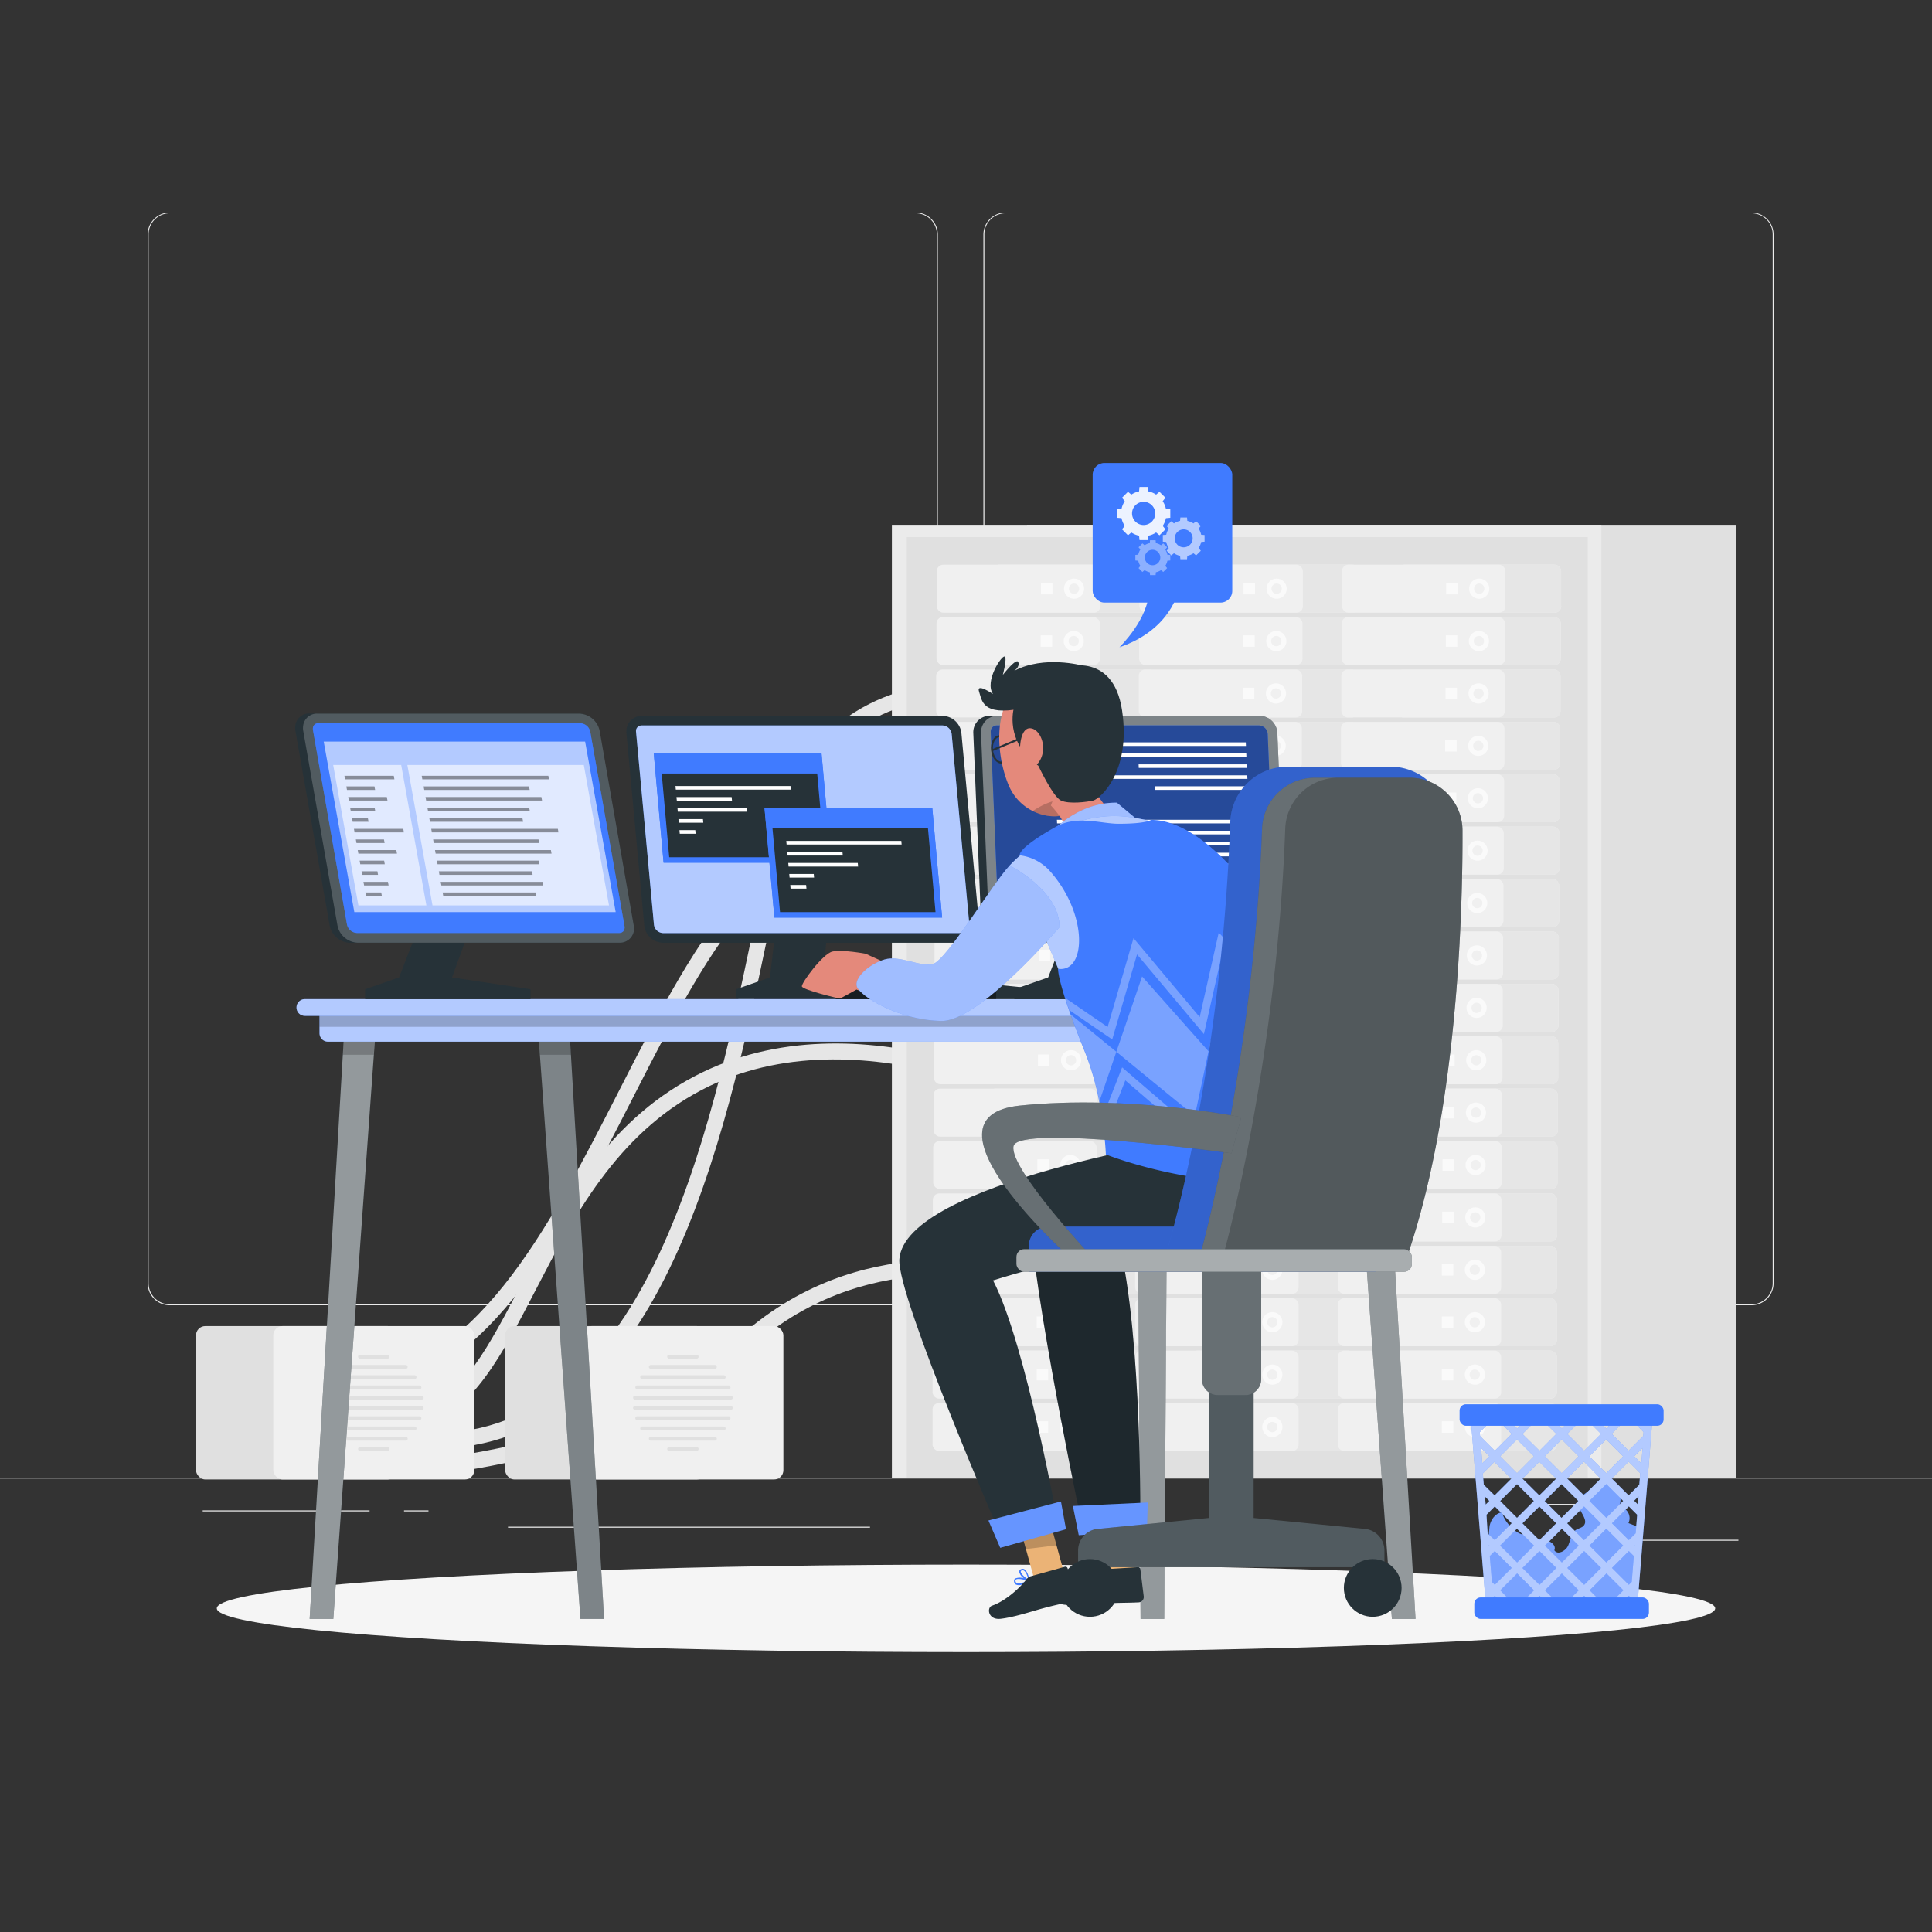 <svg xmlns="http://www.w3.org/2000/svg" viewBox="0 0 500 500"><rect x="0" y="0" width="500" height="500" fill="#333333" stroke="none"/><g id="freepik--background-complete--inject-49"><rect y="382.4" width="500" height="0.25" style="fill:#ebebeb"></rect><rect x="416.78" y="398.49" width="33.12" height="0.25" style="fill:#ebebeb"></rect><rect x="322.53" y="401.21" width="8.69" height="0.25" style="fill:#ebebeb"></rect><rect x="396.59" y="389.21" width="19.19" height="0.25" style="fill:#ebebeb"></rect><rect x="52.46" y="390.89" width="43.19" height="0.25" style="fill:#ebebeb"></rect><rect x="104.56" y="390.89" width="6.33" height="0.25" style="fill:#ebebeb"></rect><rect x="131.47" y="395.11" width="93.68" height="0.25" style="fill:#ebebeb"></rect><path d="M237,337.8H43.91a5.71,5.71,0,0,1-5.7-5.71V60.66A5.71,5.71,0,0,1,43.91,55H237a5.71,5.71,0,0,1,5.71,5.71V332.09A5.71,5.71,0,0,1,237,337.8ZM43.91,55.2a5.46,5.46,0,0,0-5.45,5.46V332.09a5.46,5.46,0,0,0,5.45,5.46H237a5.47,5.47,0,0,0,5.46-5.46V60.66A5.47,5.47,0,0,0,237,55.2Z" style="fill:#ebebeb"></path><path d="M453.31,337.8H260.21a5.72,5.72,0,0,1-5.71-5.71V60.66A5.72,5.72,0,0,1,260.21,55h193.1A5.71,5.71,0,0,1,459,60.66V332.09A5.71,5.71,0,0,1,453.31,337.8ZM260.21,55.2a5.47,5.47,0,0,0-5.46,5.46V332.09a5.47,5.47,0,0,0,5.46,5.46h193.1a5.47,5.47,0,0,0,5.46-5.46V60.66a5.47,5.47,0,0,0-5.46-5.46Z" style="fill:#ebebeb"></path><path d="M112.11,374.92c-1.07,0-2.15,0-3.25-.08l.19-4c57.91,2.82,74.68-77,85.76-129.75,4.24-20.18,7.59-36.12,12.24-43C224,173.23,251.89,177,252.17,177l-.57,4h0c-1.09-.16-25.78-3.37-41.24,19.38-4.21,6.2-7.65,22.58-11.63,41.55C187.57,295.07,170.81,374.91,112.11,374.92Z" style="fill:#e6e6e6"></path><path d="M89.28,361.83l-.28-4c33.82-2.34,52.86-39.63,71.28-75.69,10.34-20.27,20.12-39.41,32.31-52.41,34.5-36.79,51.14-31.48,51.83-31.24l-1.33,3.78.67-1.89-.63,1.9c-.15-.05-15.34-4.24-47.62,30.19C183.7,245.06,174.05,264,163.84,284,144.92,321,125.35,359.33,89.28,361.83Z" style="fill:#e6e6e6"></path><path d="M109.16,369.43l-1.22-3.81c11.66-3.76,18.79-17.51,27.05-33.44,10.07-19.44,21.49-41.46,44.79-53.66,42.67-22.34,94.78,6.45,97,7.69l-2,3.48c-.52-.29-52.44-28.95-93.16-7.63-22.19,11.62-33.3,33.05-43.1,52C129.88,350.73,122.39,365.17,109.16,369.43Z" style="fill:#e6e6e6"></path><path d="M102.83,382.5l-.19-4c.57,0,57.05-3,87.72-31.56,32-29.84,71-19,71.39-18.9l-1.11,3.84c-.37-.1-37.21-10.27-67.55,18C161.33,379.44,105.21,382.39,102.83,382.5Z" style="fill:#e6e6e6"></path><rect x="50.73" y="343.19" width="52.01" height="39.69" rx="2.39" style="fill:#e0e0e0"></rect><rect x="70.73" y="343.19" width="52.01" height="39.69" rx="2.39" style="fill:#f0f0f0"></rect><path d="M100.3,375.49H93.17a.5.5,0,0,1-.5-.5.5.5,0,0,1,.5-.5h7.13a.5.5,0,0,1,.5.5A.5.5,0,0,1,100.3,375.49Z" style="fill:#e0e0e0"></path><path d="M105,372.84H88.43a.5.5,0,0,1-.5-.5.5.5,0,0,1,.5-.5H105a.5.5,0,0,1,.5.5A.5.5,0,0,1,105,372.84Z" style="fill:#e0e0e0"></path><path d="M107.29,370.18H86.19a.5.5,0,0,1-.5-.5.5.5,0,0,1,.5-.5h21.1a.5.5,0,0,1,.5.5A.5.5,0,0,1,107.29,370.18Z" style="fill:#e0e0e0"></path><path d="M108.55,367.53H84.92a.5.5,0,0,1-.5-.5.5.5,0,0,1,.5-.5h23.63a.5.5,0,0,1,.5.5A.5.5,0,0,1,108.55,367.53Z" style="fill:#e0e0e0"></path><path d="M109.13,364.87H84.34a.5.5,0,0,1-.5-.5.5.5,0,0,1,.5-.5h24.79a.5.5,0,0,1,.5.5A.5.5,0,0,1,109.13,364.87Z" style="fill:#e0e0e0"></path><path d="M109.13,362.22H84.34a.5.5,0,0,1-.5-.5.5.5,0,0,1,.5-.5h24.79a.5.5,0,0,1,.5.5A.5.5,0,0,1,109.13,362.22Z" style="fill:#e0e0e0"></path><path d="M108.55,359.56H84.93a.5.5,0,0,1-.5-.5.5.5,0,0,1,.5-.5h23.62a.5.5,0,0,1,.5.5A.5.5,0,0,1,108.55,359.56Z" style="fill:#e0e0e0"></path><path d="M107.29,356.91H86.19a.5.5,0,0,1-.5-.5.5.5,0,0,1,.5-.5h21.1a.5.5,0,0,1,.5.5A.5.5,0,0,1,107.29,356.91Z" style="fill:#e0e0e0"></path><path d="M105,354.25H88.43a.5.5,0,0,1-.5-.5.5.5,0,0,1,.5-.5H105a.5.5,0,0,1,.5.5A.5.5,0,0,1,105,354.25Z" style="fill:#e0e0e0"></path><path d="M100.3,351.6H93.17a.5.5,0,0,1-.5-.5.5.5,0,0,1,.5-.5h7.13a.5.5,0,0,1,.5.5A.5.5,0,0,1,100.3,351.6Z" style="fill:#e0e0e0"></path><rect x="130.73" y="343.19" width="52.01" height="39.69" rx="2.39" style="fill:#e0e0e0"></rect><rect x="150.73" y="343.19" width="52.01" height="39.69" rx="2.39" style="fill:#f0f0f0"></rect><path d="M180.3,375.49h-7.13a.5.5,0,0,1-.5-.5.5.5,0,0,1,.5-.5h7.13a.5.5,0,0,1,.5.5A.5.5,0,0,1,180.3,375.49Z" style="fill:#e0e0e0"></path><path d="M185,372.84H168.43a.5.5,0,0,1-.5-.5.5.5,0,0,1,.5-.5H185a.5.5,0,0,1,.5.5A.5.5,0,0,1,185,372.84Z" style="fill:#e0e0e0"></path><path d="M187.29,370.18h-21.1a.5.5,0,0,1-.5-.5.5.5,0,0,1,.5-.5h21.1a.5.5,0,0,1,.5.5A.5.5,0,0,1,187.29,370.18Z" style="fill:#e0e0e0"></path><path d="M188.55,367.53H164.92a.5.5,0,0,1-.5-.5.5.5,0,0,1,.5-.5h23.63a.5.5,0,0,1,.5.5A.5.5,0,0,1,188.55,367.53Z" style="fill:#e0e0e0"></path><path d="M189.13,364.87H164.34a.5.5,0,0,1-.5-.5.5.5,0,0,1,.5-.5h24.79a.5.5,0,0,1,.5.5A.5.5,0,0,1,189.13,364.87Z" style="fill:#e0e0e0"></path><path d="M189.13,362.22H164.34a.5.5,0,0,1-.5-.5.5.5,0,0,1,.5-.5h24.79a.5.5,0,0,1,.5.5A.5.5,0,0,1,189.13,362.22Z" style="fill:#e0e0e0"></path><path d="M188.55,359.56H164.93a.5.5,0,0,1-.5-.5.5.5,0,0,1,.5-.5h23.62a.5.5,0,0,1,.5.5A.5.5,0,0,1,188.55,359.56Z" style="fill:#e0e0e0"></path><path d="M187.29,356.91h-21.1a.5.5,0,0,1-.5-.5.5.5,0,0,1,.5-.5h21.1a.5.5,0,0,1,.5.5A.5.5,0,0,1,187.29,356.91Z" style="fill:#e0e0e0"></path><path d="M185,354.25H168.43a.5.5,0,0,1-.5-.5.5.5,0,0,1,.5-.5H185a.5.5,0,0,1,.5.5A.5.5,0,0,1,185,354.25Z" style="fill:#e0e0e0"></path><path d="M180.3,351.6h-7.13a.5.5,0,0,1-.5-.5.5.5,0,0,1,.5-.5h7.13a.5.5,0,0,1,.5.5A.5.5,0,0,1,180.3,351.6Z" style="fill:#e0e0e0"></path><rect x="265.78" y="135.82" width="183.61" height="246.59" style="fill:#e0e0e0"></rect><rect x="230.82" y="135.82" width="183.61" height="246.59" style="fill:#ebebeb"></rect><rect x="234.67" y="139" width="176.23" height="243.41" style="fill:#e0e0e0"></rect><rect x="255.75" y="363.1" width="42.3" height="12.42" rx="1.65" style="fill:#f0f0f0"></rect><rect x="255.75" y="363.1" width="42.3" height="12.42" rx="1.65" style="fill:#e6e6e6;isolation:isolate"></rect><rect x="241.34" y="363.1" width="42.3" height="12.42" rx="1.65" style="fill:#f0f0f0"></rect><path d="M279.46,369.31a2.61,2.61,0,1,1-2.61-2.61A2.61,2.61,0,0,1,279.46,369.31Z" style="fill:#fafafa"></path><circle cx="276.85" cy="369.31" r="1.33" style="fill:#f0f0f0"></circle><rect x="268.29" y="367.83" width="2.97" height="2.97" style="fill:#fafafa"></rect><rect x="255.75" y="349.54" width="42.3" height="12.42" rx="1.65" style="fill:#f0f0f0"></rect><rect x="255.75" y="349.54" width="42.3" height="12.42" rx="1.65" style="fill:#e6e6e6;isolation:isolate"></rect><rect x="241.34" y="349.54" width="42.3" height="12.42" rx="1.65" style="fill:#f0f0f0"></rect><circle cx="276.85" cy="355.75" r="2.61" style="fill:#fafafa"></circle><circle cx="276.85" cy="355.75" r="1.33" style="fill:#f0f0f0"></circle><rect x="268.29" y="354.27" width="2.97" height="2.97" style="fill:#fafafa"></rect><rect x="255.75" y="335.98" width="42.3" height="12.42" rx="1.65" style="fill:#f0f0f0"></rect><rect x="255.75" y="335.98" width="42.3" height="12.42" rx="1.65" style="fill:#e6e6e6;isolation:isolate"></rect><rect x="241.34" y="335.98" width="42.3" height="12.42" rx="1.65" style="fill:#f0f0f0"></rect><path d="M279.46,342.19a2.61,2.61,0,1,1-2.61-2.61A2.61,2.61,0,0,1,279.46,342.19Z" style="fill:#fafafa"></path><path d="M278.18,342.19a1.33,1.33,0,1,1-1.33-1.32A1.32,1.32,0,0,1,278.18,342.19Z" style="fill:#f0f0f0"></path><rect x="268.29" y="340.71" width="2.97" height="2.97" style="fill:#fafafa"></rect><rect x="255.75" y="322.42" width="42.3" height="12.42" rx="1.65" style="fill:#f0f0f0"></rect><rect x="255.75" y="322.42" width="42.3" height="12.42" rx="1.65" style="fill:#e6e6e6;isolation:isolate"></rect><rect x="241.34" y="322.42" width="42.3" height="12.42" rx="1.65" style="fill:#f0f0f0"></rect><circle cx="276.85" cy="328.63" r="2.61" style="fill:#fafafa"></circle><circle cx="276.85" cy="328.63" r="1.33" style="fill:#f0f0f0"></circle><rect x="268.29" y="327.15" width="2.97" height="2.97" style="fill:#fafafa"></rect><rect x="255.83" y="308.86" width="42.3" height="12.42" rx="1.65" style="fill:#f0f0f0"></rect><rect x="255.83" y="308.86" width="42.3" height="12.42" rx="1.65" style="fill:#e6e6e6;isolation:isolate"></rect><rect x="241.42" y="308.86" width="42.3" height="12.42" rx="1.65" style="fill:#f0f0f0"></rect><circle cx="276.94" cy="315.07" r="2.61" style="fill:#fafafa"></circle><circle cx="276.94" cy="315.07" r="1.33" style="fill:#f0f0f0"></circle><rect x="268.38" y="313.59" width="2.97" height="2.97" style="fill:#fafafa"></rect><rect x="255.92" y="295.3" width="42.3" height="12.42" rx="1.65" style="fill:#f0f0f0"></rect><rect x="255.92" y="295.3" width="42.3" height="12.42" rx="1.65" style="fill:#e6e6e6;isolation:isolate"></rect><rect x="241.51" y="295.3" width="42.3" height="12.42" rx="1.65" style="fill:#f0f0f0"></rect><path d="M279.63,301.51A2.61,2.61,0,1,1,277,298.9,2.61,2.61,0,0,1,279.63,301.51Z" style="fill:#fafafa"></path><circle cx="277.02" cy="301.51" r="1.33" style="fill:#f0f0f0"></circle><rect x="268.46" y="300.03" width="2.97" height="2.97" style="fill:#fafafa"></rect><rect x="256" y="281.74" width="42.3" height="12.42" rx="1.65" style="fill:#f0f0f0"></rect><rect x="256" y="281.74" width="42.3" height="12.42" rx="1.65" style="fill:#e6e6e6;isolation:isolate"></rect><rect x="241.6" y="281.74" width="42.3" height="12.42" rx="1.65" style="fill:#f0f0f0"></rect><path d="M279.72,288a2.61,2.61,0,1,1-2.61-2.61A2.61,2.61,0,0,1,279.72,288Z" style="fill:#fafafa"></path><circle cx="277.11" cy="287.95" r="1.33" style="fill:#f0f0f0"></circle><rect x="268.55" y="286.47" width="2.97" height="2.97" style="fill:#fafafa"></rect><rect x="256.09" y="268.18" width="42.3" height="12.42" rx="1.65" style="fill:#f0f0f0"></rect><rect x="256.09" y="268.18" width="42.3" height="12.42" rx="1.65" style="fill:#e6e6e6;isolation:isolate"></rect><rect x="241.68" y="268.18" width="42.3" height="12.42" rx="1.65" style="fill:#f0f0f0"></rect><path d="M279.8,274.39a2.61,2.61,0,1,1-2.61-2.61A2.61,2.61,0,0,1,279.8,274.39Z" style="fill:#fafafa"></path><path d="M278.52,274.39a1.33,1.33,0,1,1-1.33-1.33A1.33,1.33,0,0,1,278.52,274.39Z" style="fill:#f0f0f0"></path><rect x="268.63" y="272.91" width="2.97" height="2.97" style="fill:#fafafa"></rect><rect x="256.17" y="254.62" width="42.3" height="12.42" rx="1.65" style="fill:#f0f0f0"></rect><rect x="256.17" y="254.62" width="42.3" height="12.42" rx="1.65" style="fill:#e6e6e6;isolation:isolate"></rect><rect x="241.77" y="254.62" width="42.3" height="12.42" rx="1.65" style="fill:#f0f0f0"></rect><circle cx="277.28" cy="260.83" r="2.61" style="fill:#fafafa"></circle><path d="M278.61,260.83a1.33,1.33,0,1,1-1.33-1.33A1.34,1.34,0,0,1,278.61,260.83Z" style="fill:#f0f0f0"></path><rect x="268.72" y="259.35" width="2.97" height="2.97" style="fill:#fafafa"></rect><rect x="256.26" y="241.06" width="42.3" height="12.42" rx="1.65" style="fill:#f0f0f0"></rect><rect x="256.26" y="241.06" width="42.3" height="12.42" rx="1.65" style="fill:#e6e6e6;isolation:isolate"></rect><rect x="241.85" y="241.06" width="42.3" height="12.42" rx="1.65" style="fill:#f0f0f0"></rect><circle cx="277.37" cy="247.27" r="2.61" style="fill:#fafafa"></circle><circle cx="277.37" cy="247.27" r="1.33" style="fill:#f0f0f0"></circle><rect x="268.8" y="245.79" width="2.97" height="2.97" style="fill:#fafafa"></rect><rect x="256.35" y="227.5" width="42.3" height="12.42" rx="1.65" style="fill:#f0f0f0"></rect><rect x="256.35" y="227.5" width="42.3" height="12.42" rx="1.65" style="fill:#e6e6e6;isolation:isolate"></rect><rect x="241.94" y="227.5" width="42.3" height="12.42" rx="1.65" style="fill:#f0f0f0"></rect><circle cx="277.45" cy="233.71" r="2.61" style="fill:#fafafa"></circle><circle cx="277.45" cy="233.71" r="1.33" style="fill:#f0f0f0"></circle><rect x="268.89" y="232.22" width="2.97" height="2.97" style="fill:#fafafa"></rect><rect x="256.43" y="213.94" width="42.3" height="12.42" rx="1.65" style="fill:#f0f0f0"></rect><rect x="256.43" y="213.94" width="42.3" height="12.42" rx="1.65" style="fill:#e6e6e6;isolation:isolate"></rect><rect x="242.02" y="213.94" width="42.3" height="12.42" rx="1.65" style="fill:#f0f0f0"></rect><path d="M280.15,220.15a2.61,2.61,0,1,1-2.61-2.61A2.61,2.61,0,0,1,280.15,220.15Z" style="fill:#fafafa"></path><circle cx="277.54" cy="220.15" r="1.33" style="fill:#f0f0f0"></circle><rect x="268.98" y="218.66" width="2.97" height="2.97" style="fill:#fafafa"></rect><rect x="256.52" y="200.38" width="42.3" height="12.42" rx="1.65" style="fill:#f0f0f0"></rect><rect x="256.52" y="200.38" width="42.3" height="12.42" rx="1.65" style="fill:#e6e6e6;isolation:isolate"></rect><rect x="242.11" y="200.38" width="42.3" height="12.42" rx="1.65" style="fill:#f0f0f0"></rect><path d="M280.23,206.59a2.61,2.61,0,1,1-2.61-2.61A2.61,2.61,0,0,1,280.23,206.59Z" style="fill:#fafafa"></path><circle cx="277.62" cy="206.59" r="1.33" style="fill:#f0f0f0"></circle><rect x="269.06" y="205.1" width="2.97" height="2.97" style="fill:#fafafa"></rect><rect x="256.6" y="186.82" width="42.3" height="12.42" rx="1.65" style="fill:#f0f0f0"></rect><rect x="256.6" y="186.82" width="42.3" height="12.42" rx="1.65" style="fill:#e6e6e6;isolation:isolate"></rect><rect x="242.19" y="186.82" width="42.3" height="12.42" rx="1.65" style="fill:#f0f0f0"></rect><path d="M280.32,193a2.61,2.61,0,1,1-2.61-2.61A2.61,2.61,0,0,1,280.32,193Z" style="fill:#fafafa"></path><path d="M279,193a1.33,1.33,0,1,1-1.32-1.33A1.33,1.33,0,0,1,279,193Z" style="fill:#f0f0f0"></path><rect x="269.15" y="191.54" width="2.97" height="2.97" style="fill:#fafafa"></rect><rect x="256.69" y="173.26" width="42.3" height="12.42" rx="1.65" style="fill:#f0f0f0"></rect><rect x="256.69" y="173.26" width="42.3" height="12.42" rx="1.65" style="fill:#e6e6e6;isolation:isolate"></rect><rect x="242.28" y="173.26" width="42.3" height="12.42" rx="1.65" style="fill:#f0f0f0"></rect><circle cx="277.79" cy="179.47" r="2.61" style="fill:#fafafa"></circle><path d="M279.12,179.47a1.33,1.33,0,1,1-1.33-1.33A1.33,1.33,0,0,1,279.12,179.47Z" style="fill:#f0f0f0"></path><rect x="269.23" y="177.98" width="2.97" height="2.97" style="fill:#fafafa"></rect><rect x="256.77" y="159.7" width="42.3" height="12.42" rx="1.65" style="fill:#f0f0f0"></rect><rect x="256.77" y="159.7" width="42.3" height="12.42" rx="1.65" style="fill:#e6e6e6;isolation:isolate"></rect><rect x="242.36" y="159.7" width="42.3" height="12.42" rx="1.65" style="fill:#f0f0f0"></rect><circle cx="277.88" cy="165.91" r="2.61" style="fill:#fafafa"></circle><path d="M279.21,165.91a1.33,1.33,0,1,1-1.33-1.33A1.33,1.33,0,0,1,279.21,165.91Z" style="fill:#f0f0f0"></path><rect x="269.32" y="164.42" width="2.97" height="2.97" style="fill:#fafafa"></rect><rect x="256.86" y="146.14" width="42.3" height="12.42" rx="1.65" style="fill:#f0f0f0"></rect><rect x="256.86" y="146.14" width="42.3" height="12.42" rx="1.65" style="fill:#e6e6e6;isolation:isolate"></rect><rect x="242.45" y="146.14" width="42.3" height="12.42" rx="1.65" style="fill:#f0f0f0"></rect><circle cx="277.96" cy="152.35" r="2.61" style="fill:#fafafa"></circle><circle cx="277.96" cy="152.35" r="1.33" style="fill:#f0f0f0"></circle><rect x="269.4" y="150.86" width="2.97" height="2.97" style="fill:#fafafa"></rect><rect x="308.18" y="363.1" width="42.3" height="12.42" rx="1.65" style="fill:#f0f0f0"></rect><rect x="308.18" y="363.1" width="42.3" height="12.42" rx="1.65" style="fill:#e6e6e6;isolation:isolate"></rect><rect x="293.77" y="363.1" width="42.3" height="12.42" rx="1.65" style="fill:#f0f0f0"></rect><path d="M331.89,369.31a2.61,2.61,0,1,1-2.61-2.61A2.61,2.61,0,0,1,331.89,369.31Z" style="fill:#fafafa"></path><path d="M330.61,369.31a1.33,1.33,0,1,1-1.33-1.32A1.33,1.33,0,0,1,330.61,369.31Z" style="fill:#f0f0f0"></path><rect x="320.72" y="367.83" width="2.97" height="2.97" style="fill:#fafafa"></rect><rect x="308.18" y="349.54" width="42.3" height="12.42" rx="1.65" style="fill:#f0f0f0"></rect><rect x="308.18" y="349.54" width="42.3" height="12.42" rx="1.65" style="fill:#e6e6e6;isolation:isolate"></rect><rect x="293.77" y="349.54" width="42.3" height="12.42" rx="1.65" style="fill:#f0f0f0"></rect><circle cx="329.28" cy="355.75" r="2.61" style="fill:#fafafa"></circle><path d="M330.61,355.75a1.33,1.33,0,1,1-1.33-1.32A1.33,1.33,0,0,1,330.61,355.75Z" style="fill:#f0f0f0"></path><rect x="320.72" y="354.27" width="2.97" height="2.97" style="fill:#fafafa"></rect><rect x="308.18" y="335.98" width="42.3" height="12.42" rx="1.65" style="fill:#f0f0f0"></rect><rect x="308.18" y="335.98" width="42.3" height="12.42" rx="1.65" style="fill:#e6e6e6;isolation:isolate"></rect><rect x="293.77" y="335.98" width="42.3" height="12.42" rx="1.65" style="fill:#f0f0f0"></rect><path d="M331.89,342.19a2.61,2.61,0,1,1-2.61-2.61A2.61,2.61,0,0,1,331.89,342.19Z" style="fill:#fafafa"></path><path d="M330.61,342.19a1.33,1.33,0,1,1-1.33-1.32A1.33,1.33,0,0,1,330.61,342.19Z" style="fill:#f0f0f0"></path><rect x="320.72" y="340.71" width="2.97" height="2.97" style="fill:#fafafa"></rect><rect x="308.18" y="322.42" width="42.3" height="12.42" rx="1.65" style="fill:#f0f0f0"></rect><rect x="308.18" y="322.42" width="42.3" height="12.42" rx="1.65" style="fill:#e6e6e6;isolation:isolate"></rect><rect x="293.77" y="322.42" width="42.3" height="12.42" rx="1.65" style="fill:#f0f0f0"></rect><circle cx="329.28" cy="328.63" r="2.61" style="fill:#fafafa"></circle><path d="M330.61,328.63a1.33,1.33,0,1,1-1.33-1.33A1.33,1.33,0,0,1,330.61,328.63Z" style="fill:#f0f0f0"></path><rect x="320.72" y="327.15" width="2.97" height="2.97" style="fill:#fafafa"></rect><rect x="308.26" y="308.86" width="42.3" height="12.42" rx="1.65" style="fill:#f0f0f0"></rect><rect x="308.26" y="308.86" width="42.3" height="12.42" rx="1.65" style="fill:#e6e6e6;isolation:isolate"></rect><rect x="293.85" y="308.86" width="42.3" height="12.42" rx="1.65" style="fill:#f0f0f0"></rect><circle cx="329.37" cy="315.07" r="2.61" style="fill:#fafafa"></circle><circle cx="329.37" cy="315.07" r="1.33" style="fill:#f0f0f0"></circle><rect x="320.81" y="313.59" width="2.97" height="2.97" style="fill:#fafafa"></rect><rect x="308.35" y="295.3" width="42.3" height="12.42" rx="1.65" style="fill:#f0f0f0"></rect><rect x="308.35" y="295.3" width="42.3" height="12.42" rx="1.65" style="fill:#e6e6e6;isolation:isolate"></rect><rect x="293.94" y="295.3" width="42.3" height="12.42" rx="1.65" style="fill:#f0f0f0"></rect><circle cx="329.45" cy="301.51" r="2.61" style="fill:#fafafa"></circle><circle cx="329.45" cy="301.51" r="1.33" style="fill:#f0f0f0"></circle><rect x="320.89" y="300.03" width="2.97" height="2.97" style="fill:#fafafa"></rect><rect x="308.43" y="281.74" width="42.3" height="12.42" rx="1.65" style="fill:#f0f0f0"></rect><rect x="308.43" y="281.74" width="42.3" height="12.42" rx="1.65" style="fill:#e6e6e6;isolation:isolate"></rect><rect x="294.02" y="281.74" width="42.3" height="12.42" rx="1.65" style="fill:#f0f0f0"></rect><path d="M332.15,288a2.61,2.61,0,1,1-2.61-2.61A2.61,2.61,0,0,1,332.15,288Z" style="fill:#fafafa"></path><circle cx="329.54" cy="287.95" r="1.33" style="fill:#f0f0f0"></circle><rect x="320.98" y="286.47" width="2.97" height="2.97" style="fill:#fafafa"></rect><rect x="308.52" y="268.18" width="42.3" height="12.42" rx="1.65" style="fill:#f0f0f0"></rect><rect x="308.52" y="268.18" width="42.3" height="12.42" rx="1.65" style="fill:#e6e6e6;isolation:isolate"></rect><rect x="294.11" y="268.18" width="42.3" height="12.42" rx="1.65" style="fill:#f0f0f0"></rect><path d="M332.23,274.39a2.61,2.61,0,1,1-2.61-2.61A2.61,2.61,0,0,1,332.23,274.39Z" style="fill:#fafafa"></path><circle cx="329.62" cy="274.39" r="1.33" style="fill:#f0f0f0"></circle><rect x="321.06" y="272.91" width="2.97" height="2.97" style="fill:#fafafa"></rect><rect x="308.6" y="254.62" width="42.3" height="12.42" rx="1.65" style="fill:#f0f0f0"></rect><rect x="308.6" y="254.62" width="42.3" height="12.42" rx="1.65" style="fill:#e6e6e6;isolation:isolate"></rect><rect x="294.2" y="254.62" width="42.3" height="12.42" rx="1.65" style="fill:#f0f0f0"></rect><path d="M332.32,260.83a2.61,2.61,0,1,1-2.61-2.61A2.61,2.61,0,0,1,332.32,260.83Z" style="fill:#fafafa"></path><path d="M331,260.83a1.33,1.33,0,1,1-1.33-1.33A1.34,1.34,0,0,1,331,260.83Z" style="fill:#f0f0f0"></path><rect x="321.15" y="259.35" width="2.97" height="2.97" style="fill:#fafafa"></rect><rect x="308.69" y="241.06" width="42.3" height="12.42" rx="1.65" style="fill:#f0f0f0"></rect><rect x="308.69" y="241.06" width="42.3" height="12.42" rx="1.65" style="fill:#e6e6e6;isolation:isolate"></rect><rect x="294.28" y="241.06" width="42.3" height="12.42" rx="1.65" style="fill:#f0f0f0"></rect><circle cx="329.79" cy="247.27" r="2.61" style="fill:#fafafa"></circle><path d="M331.12,247.27a1.33,1.33,0,1,1-1.33-1.33A1.33,1.33,0,0,1,331.12,247.27Z" style="fill:#f0f0f0"></path><rect x="321.23" y="245.79" width="2.97" height="2.97" style="fill:#fafafa"></rect><rect x="308.77" y="227.5" width="42.3" height="12.42" rx="1.65" style="fill:#f0f0f0"></rect><rect x="308.77" y="227.5" width="42.3" height="12.42" rx="1.65" style="fill:#e6e6e6;isolation:isolate"></rect><rect x="294.37" y="227.5" width="42.3" height="12.42" rx="1.65" style="fill:#f0f0f0"></rect><circle cx="329.88" cy="233.71" r="2.61" style="fill:#fafafa"></circle><circle cx="329.88" cy="233.71" r="1.33" style="fill:#f0f0f0"></circle><rect x="321.32" y="232.22" width="2.97" height="2.97" style="fill:#fafafa"></rect><rect x="308.86" y="213.94" width="42.3" height="12.42" rx="1.65" style="fill:#f0f0f0"></rect><rect x="308.86" y="213.94" width="42.3" height="12.42" rx="1.65" style="fill:#e6e6e6;isolation:isolate"></rect><rect x="294.45" y="213.94" width="42.3" height="12.42" rx="1.65" style="fill:#f0f0f0"></rect><circle cx="329.97" cy="220.15" r="2.61" style="fill:#fafafa"></circle><circle cx="329.97" cy="220.15" r="1.33" style="fill:#f0f0f0"></circle><rect x="321.4" y="218.66" width="2.97" height="2.97" style="fill:#fafafa"></rect><rect x="308.95" y="200.38" width="42.3" height="12.42" rx="1.65" style="fill:#f0f0f0"></rect><rect x="308.95" y="200.38" width="42.3" height="12.42" rx="1.65" style="fill:#e6e6e6;isolation:isolate"></rect><rect x="294.54" y="200.38" width="42.3" height="12.42" rx="1.65" style="fill:#f0f0f0"></rect><path d="M332.66,206.59a2.61,2.61,0,1,1-2.61-2.61A2.61,2.61,0,0,1,332.66,206.59Z" style="fill:#fafafa"></path><circle cx="330.05" cy="206.59" r="1.33" style="fill:#f0f0f0"></circle><rect x="321.49" y="205.1" width="2.97" height="2.97" style="fill:#fafafa"></rect><rect x="309.03" y="186.82" width="42.3" height="12.42" rx="1.65" style="fill:#f0f0f0"></rect><rect x="309.03" y="186.82" width="42.3" height="12.42" rx="1.65" style="fill:#e6e6e6;isolation:isolate"></rect><rect x="294.62" y="186.82" width="42.3" height="12.42" rx="1.65" style="fill:#f0f0f0"></rect><path d="M332.75,193a2.61,2.61,0,1,1-2.61-2.61A2.61,2.61,0,0,1,332.75,193Z" style="fill:#fafafa"></path><circle cx="330.14" cy="193.03" r="1.33" style="fill:#f0f0f0"></circle><rect x="321.58" y="191.54" width="2.97" height="2.97" style="fill:#fafafa"></rect><rect x="309.12" y="173.26" width="42.3" height="12.42" rx="1.65" style="fill:#f0f0f0"></rect><rect x="309.12" y="173.26" width="42.3" height="12.42" rx="1.65" style="fill:#e6e6e6;isolation:isolate"></rect><rect x="294.71" y="173.26" width="42.3" height="12.42" rx="1.65" style="fill:#f0f0f0"></rect><path d="M332.83,179.47a2.61,2.61,0,1,1-2.61-2.61A2.61,2.61,0,0,1,332.83,179.47Z" style="fill:#fafafa"></path><path d="M331.55,179.47a1.33,1.33,0,1,1-1.33-1.33A1.34,1.34,0,0,1,331.55,179.47Z" style="fill:#f0f0f0"></path><rect x="321.66" y="177.98" width="2.97" height="2.97" style="fill:#fafafa"></rect><rect x="309.2" y="159.7" width="42.3" height="12.42" rx="1.65" style="fill:#f0f0f0"></rect><rect x="309.2" y="159.7" width="42.3" height="12.42" rx="1.65" style="fill:#e6e6e6;isolation:isolate"></rect><rect x="294.79" y="159.7" width="42.3" height="12.42" rx="1.65" style="fill:#f0f0f0"></rect><path d="M332.92,165.91a2.61,2.61,0,1,1-2.61-2.61A2.61,2.61,0,0,1,332.92,165.91Z" style="fill:#fafafa"></path><path d="M331.63,165.91a1.33,1.33,0,1,1-1.32-1.33A1.32,1.32,0,0,1,331.63,165.91Z" style="fill:#f0f0f0"></path><rect x="321.75" y="164.42" width="2.97" height="2.97" style="fill:#fafafa"></rect><rect x="309.29" y="146.14" width="42.3" height="12.42" rx="1.65" style="fill:#f0f0f0"></rect><rect x="309.29" y="146.14" width="42.3" height="12.42" rx="1.65" style="fill:#e6e6e6;isolation:isolate"></rect><rect x="294.88" y="146.14" width="42.3" height="12.42" rx="1.65" style="fill:#f0f0f0"></rect><circle cx="330.39" cy="152.35" r="2.61" style="fill:#fafafa"></circle><path d="M331.72,152.35a1.33,1.33,0,1,1-1.33-1.33A1.32,1.32,0,0,1,331.72,152.35Z" style="fill:#f0f0f0"></path><rect x="321.83" y="150.86" width="2.97" height="2.97" style="fill:#fafafa"></rect><rect x="360.61" y="363.1" width="42.3" height="12.42" rx="1.65" style="fill:#f0f0f0"></rect><rect x="360.61" y="363.1" width="42.3" height="12.42" rx="1.65" style="fill:#e6e6e6;isolation:isolate"></rect><rect x="346.2" y="363.1" width="42.3" height="12.42" rx="1.65" style="fill:#f0f0f0"></rect><path d="M384.32,369.31a2.61,2.61,0,1,1-2.61-2.61A2.61,2.61,0,0,1,384.32,369.31Z" style="fill:#fafafa"></path><path d="M383,369.31a1.33,1.33,0,1,1-1.33-1.32A1.33,1.33,0,0,1,383,369.31Z" style="fill:#f0f0f0"></path><rect x="373.15" y="367.83" width="2.97" height="2.97" style="fill:#fafafa"></rect><rect x="360.61" y="349.54" width="42.3" height="12.42" rx="1.65" style="fill:#f0f0f0"></rect><rect x="360.61" y="349.54" width="42.3" height="12.42" rx="1.65" style="fill:#e6e6e6;isolation:isolate"></rect><rect x="346.2" y="349.54" width="42.3" height="12.42" rx="1.65" style="fill:#f0f0f0"></rect><path d="M384.32,355.75a2.61,2.61,0,1,1-2.61-2.61A2.61,2.61,0,0,1,384.32,355.75Z" style="fill:#fafafa"></path><path d="M383,355.75a1.33,1.33,0,1,1-1.33-1.32A1.33,1.33,0,0,1,383,355.75Z" style="fill:#f0f0f0"></path><rect x="373.15" y="354.27" width="2.97" height="2.97" style="fill:#fafafa"></rect><rect x="360.61" y="335.98" width="42.3" height="12.42" rx="1.65" style="fill:#f0f0f0"></rect><rect x="360.61" y="335.98" width="42.3" height="12.42" rx="1.65" style="fill:#e6e6e6;isolation:isolate"></rect><rect x="346.2" y="335.98" width="42.3" height="12.42" rx="1.65" style="fill:#f0f0f0"></rect><path d="M384.32,342.19a2.61,2.61,0,1,1-2.61-2.61A2.61,2.61,0,0,1,384.32,342.19Z" style="fill:#fafafa"></path><path d="M383,342.19a1.33,1.33,0,1,1-1.33-1.32A1.33,1.33,0,0,1,383,342.19Z" style="fill:#f0f0f0"></path><rect x="373.15" y="340.71" width="2.97" height="2.97" style="fill:#fafafa"></rect><rect x="360.61" y="322.42" width="42.3" height="12.42" rx="1.65" style="fill:#f0f0f0"></rect><rect x="360.61" y="322.42" width="42.3" height="12.42" rx="1.65" style="fill:#e6e6e6;isolation:isolate"></rect><rect x="346.2" y="322.42" width="42.3" height="12.42" rx="1.65" style="fill:#f0f0f0"></rect><path d="M384.32,328.63a2.61,2.61,0,1,1-2.61-2.61A2.61,2.61,0,0,1,384.32,328.63Z" style="fill:#fafafa"></path><path d="M383,328.63a1.33,1.33,0,1,1-1.33-1.33A1.33,1.33,0,0,1,383,328.63Z" style="fill:#f0f0f0"></path><rect x="373.15" y="327.15" width="2.97" height="2.97" style="fill:#fafafa"></rect><rect x="360.69" y="308.86" width="42.3" height="12.42" rx="1.65" style="fill:#f0f0f0"></rect><rect x="360.69" y="308.86" width="42.3" height="12.42" rx="1.65" style="fill:#e6e6e6;isolation:isolate"></rect><rect x="346.28" y="308.86" width="42.3" height="12.42" rx="1.65" style="fill:#f0f0f0"></rect><circle cx="381.8" cy="315.07" r="2.61" style="fill:#fafafa"></circle><path d="M383.12,315.07a1.33,1.33,0,1,1-1.32-1.33A1.32,1.32,0,0,1,383.12,315.07Z" style="fill:#f0f0f0"></path><rect x="373.24" y="313.59" width="2.97" height="2.97" style="fill:#fafafa"></rect><rect x="360.78" y="295.3" width="42.3" height="12.42" rx="1.65" style="fill:#f0f0f0"></rect><rect x="360.78" y="295.3" width="42.3" height="12.42" rx="1.65" style="fill:#e6e6e6;isolation:isolate"></rect><rect x="346.37" y="295.3" width="42.3" height="12.42" rx="1.65" style="fill:#f0f0f0"></rect><circle cx="381.88" cy="301.51" r="2.61" style="fill:#fafafa"></circle><circle cx="381.88" cy="301.51" r="1.33" style="fill:#f0f0f0"></circle><rect x="373.32" y="300.03" width="2.97" height="2.97" style="fill:#fafafa"></rect><rect x="360.86" y="281.74" width="42.3" height="12.42" rx="1.65" style="fill:#f0f0f0"></rect><rect x="360.86" y="281.74" width="42.3" height="12.42" rx="1.65" style="fill:#e6e6e6;isolation:isolate"></rect><rect x="346.45" y="281.74" width="42.3" height="12.42" rx="1.65" style="fill:#f0f0f0"></rect><circle cx="381.97" cy="287.95" r="2.61" style="fill:#fafafa"></circle><circle cx="381.97" cy="287.95" r="1.33" style="fill:#f0f0f0"></circle><rect x="373.41" y="286.47" width="2.97" height="2.97" style="fill:#fafafa"></rect><rect x="360.95" y="268.18" width="42.3" height="12.42" rx="1.65" style="fill:#f0f0f0"></rect><rect x="360.95" y="268.18" width="42.3" height="12.42" rx="1.65" style="fill:#e6e6e6;isolation:isolate"></rect><rect x="346.54" y="268.18" width="42.3" height="12.42" rx="1.65" style="fill:#f0f0f0"></rect><path d="M384.66,274.39a2.61,2.61,0,1,1-2.61-2.61A2.61,2.61,0,0,1,384.66,274.39Z" style="fill:#fafafa"></path><circle cx="382.05" cy="274.39" r="1.33" style="fill:#f0f0f0"></circle><rect x="373.49" y="272.91" width="2.97" height="2.97" style="fill:#fafafa"></rect><rect x="361.03" y="254.62" width="42.3" height="12.42" rx="1.65" style="fill:#f0f0f0"></rect><rect x="361.03" y="254.62" width="42.3" height="12.42" rx="1.65" style="fill:#e6e6e6;isolation:isolate"></rect><rect x="346.62" y="254.62" width="42.3" height="12.42" rx="1.65" style="fill:#f0f0f0"></rect><path d="M384.75,260.83a2.61,2.61,0,1,1-2.61-2.61A2.61,2.61,0,0,1,384.75,260.83Z" style="fill:#fafafa"></path><circle cx="382.14" cy="260.83" r="1.33" style="fill:#f0f0f0"></circle><rect x="373.58" y="259.35" width="2.97" height="2.97" style="fill:#fafafa"></rect><rect x="361.12" y="241.06" width="42.3" height="12.42" rx="1.65" style="fill:#f0f0f0"></rect><rect x="361.12" y="241.06" width="42.3" height="12.42" rx="1.65" style="fill:#e6e6e6;isolation:isolate"></rect><rect x="346.71" y="241.06" width="42.3" height="12.42" rx="1.65" style="fill:#f0f0f0"></rect><path d="M384.83,247.27a2.61,2.61,0,1,1-2.61-2.61A2.61,2.61,0,0,1,384.83,247.27Z" style="fill:#fafafa"></path><path d="M383.55,247.27a1.33,1.33,0,1,1-1.33-1.33A1.33,1.33,0,0,1,383.55,247.27Z" style="fill:#f0f0f0"></path><rect x="373.66" y="245.79" width="2.97" height="2.97" style="fill:#fafafa"></rect><rect x="361.2" y="227.5" width="42.3" height="12.42" rx="1.65" style="fill:#f0f0f0"></rect><rect x="361.2" y="227.5" width="42.3" height="12.42" rx="1.65" style="fill:#e6e6e6;isolation:isolate"></rect><rect x="346.8" y="227.5" width="42.3" height="12.42" rx="1.65" style="fill:#f0f0f0"></rect><circle cx="382.31" cy="233.71" r="2.61" style="fill:#fafafa"></circle><path d="M383.64,233.71a1.33,1.33,0,1,1-1.33-1.33A1.34,1.34,0,0,1,383.64,233.71Z" style="fill:#f0f0f0"></path><rect x="373.75" y="232.22" width="2.97" height="2.97" style="fill:#fafafa"></rect><rect x="361.29" y="213.94" width="42.3" height="12.42" rx="1.65" style="fill:#f0f0f0"></rect><rect x="361.29" y="213.94" width="42.3" height="12.42" rx="1.65" style="fill:#e6e6e6;isolation:isolate"></rect><rect x="346.88" y="213.94" width="42.3" height="12.42" rx="1.65" style="fill:#f0f0f0"></rect><circle cx="382.39" cy="220.15" r="2.61" style="fill:#fafafa"></circle><path d="M383.72,220.15a1.33,1.33,0,1,1-1.33-1.33A1.33,1.33,0,0,1,383.72,220.15Z" style="fill:#f0f0f0"></path><rect x="373.83" y="218.66" width="2.97" height="2.97" style="fill:#fafafa"></rect><rect x="361.37" y="200.38" width="42.3" height="12.42" rx="1.65" style="fill:#f0f0f0"></rect><rect x="361.37" y="200.38" width="42.3" height="12.42" rx="1.65" style="fill:#e6e6e6;isolation:isolate"></rect><rect x="346.97" y="200.38" width="42.3" height="12.42" rx="1.65" style="fill:#f0f0f0"></rect><circle cx="382.48" cy="206.59" r="2.61" style="fill:#fafafa"></circle><circle cx="382.48" cy="206.59" r="1.33" style="fill:#f0f0f0"></circle><rect x="373.92" y="205.1" width="2.97" height="2.97" style="fill:#fafafa"></rect><rect x="361.46" y="186.82" width="42.3" height="12.42" rx="1.65" style="fill:#f0f0f0"></rect><rect x="361.46" y="186.82" width="42.3" height="12.42" rx="1.65" style="fill:#e6e6e6;isolation:isolate"></rect><rect x="347.05" y="186.82" width="42.3" height="12.42" rx="1.65" style="fill:#f0f0f0"></rect><circle cx="382.57" cy="193.03" r="2.61" style="fill:#fafafa"></circle><circle cx="382.57" cy="193.03" r="1.33" style="fill:#f0f0f0"></circle><rect x="374" y="191.54" width="2.97" height="2.97" style="fill:#fafafa"></rect><rect x="361.55" y="173.26" width="42.3" height="12.42" rx="1.65" style="fill:#f0f0f0"></rect><rect x="361.55" y="173.26" width="42.3" height="12.42" rx="1.65" style="fill:#e6e6e6;isolation:isolate"></rect><rect x="347.14" y="173.26" width="42.3" height="12.42" rx="1.65" style="fill:#f0f0f0"></rect><path d="M385.26,179.47a2.61,2.61,0,1,1-2.61-2.61A2.61,2.61,0,0,1,385.26,179.47Z" style="fill:#fafafa"></path><circle cx="382.65" cy="179.47" r="1.33" style="fill:#f0f0f0"></circle><rect x="374.09" y="177.98" width="2.97" height="2.97" style="fill:#fafafa"></rect><rect x="361.63" y="159.7" width="42.3" height="12.42" rx="1.65" style="fill:#f0f0f0"></rect><rect x="361.63" y="159.7" width="42.3" height="12.42" rx="1.65" style="fill:#e6e6e6;isolation:isolate"></rect><rect x="347.22" y="159.7" width="42.3" height="12.42" rx="1.65" style="fill:#f0f0f0"></rect><path d="M385.35,165.91a2.61,2.61,0,1,1-2.61-2.61A2.61,2.61,0,0,1,385.35,165.91Z" style="fill:#fafafa"></path><path d="M384.06,165.91a1.33,1.33,0,1,1-1.32-1.33A1.32,1.32,0,0,1,384.06,165.91Z" style="fill:#f0f0f0"></path><rect x="374.18" y="164.42" width="2.97" height="2.97" style="fill:#fafafa"></rect><rect x="361.72" y="146.14" width="42.3" height="12.42" rx="1.65" style="fill:#f0f0f0"></rect><rect x="361.72" y="146.14" width="42.3" height="12.42" rx="1.65" style="fill:#e6e6e6;isolation:isolate"></rect><rect x="347.31" y="146.14" width="42.3" height="12.42" rx="1.65" style="fill:#f0f0f0"></rect><path d="M385.43,152.35a2.61,2.61,0,1,1-2.61-2.61A2.61,2.61,0,0,1,385.43,152.35Z" style="fill:#fafafa"></path><path d="M384.15,152.35a1.33,1.33,0,1,1-1.33-1.33A1.33,1.33,0,0,1,384.15,152.35Z" style="fill:#f0f0f0"></path><rect x="374.26" y="150.86" width="2.97" height="2.97" style="fill:#fafafa"></rect></g><g id="freepik--Shadow--inject-49"><ellipse id="freepik--path--inject-49" cx="250" cy="416.24" rx="193.89" ry="11.32" style="fill:#f5f5f5"></ellipse></g><g id="freepik--trash-bin--inject-49"><path d="M421.43,394.19a3,3,0,0,0-2.39-4.27,6.36,6.36,0,0,0-2-7,1.47,1.47,0,0,0-.87-.39,1.7,1.7,0,0,0-.94.41l-5.58,4a3.4,3.4,0,0,0-1.11,1.09c-1.14,2.21,3,5,1.28,6.86-.48.52-1.26.63-1.87,1-1.32.83-1.48,2.65-2.1,4.09s-2.78,2.55-3.6,1.22c.61-1.38-1.24-2.57-2.73-2.74s-3.06-.26-3.89-1.66c-2.12,1.85-6.88-3.33-6.77-5.41-1.75.13-2.94,1.76-3.32,3.4a25.05,25.05,0,0,0-.18,5.2c0,3.38-1.14,6.7-1.08,10.08,0,2.63,1.06,5.55,3.47,6.61a9.05,9.05,0,0,0,3.74.5l27.43-.18a4,4,0,0,0,1.92-.32c1.24-.64,1.5-2.27,1.62-3.66l1.47-17.88Z" style="fill:#407BFF"></path><path d="M421.43,394.19a3,3,0,0,0-2.39-4.27,6.36,6.36,0,0,0-2-7,1.47,1.47,0,0,0-.87-.39,1.7,1.7,0,0,0-.94.41l-5.58,4a3.4,3.4,0,0,0-1.11,1.09c-1.14,2.21,3,5,1.28,6.86-.48.52-1.26.63-1.87,1-1.32.83-1.48,2.65-2.1,4.09s-2.78,2.55-3.6,1.22c.61-1.38-1.24-2.57-2.73-2.74s-3.06-.26-3.89-1.66c-2.12,1.85-6.88-3.33-6.77-5.41-1.75.13-2.94,1.76-3.32,3.4a25.05,25.05,0,0,0-.18,5.2c0,3.38-1.14,6.7-1.08,10.08,0,2.63,1.06,5.55,3.47,6.61a9.05,9.05,0,0,0,3.74.5l27.43-.18a4,4,0,0,0,1.92-.32c1.24-.64,1.5-2.27,1.62-3.66l1.47-17.88Z" style="fill:#fff;opacity:0.3;isolation:isolate"></path><path d="M423,365.2H380.47l.35,4.3.25,3.07.65,8,.37,4.59.49,6.11.21,2.62.07.78.25,3.08.34,4.22.21,2.62.22,2.66.25,3.08.19,2.33.21,2.62.09,1.14h39.06l.09-1.14.21-2.61.19-2.35.25-3.08.22-2.65.21-2.62.34-4.23.25-3.07.06-.78.21-2.62.5-6.11.37-4.58.64-8,.25-3.07.35-4.3Zm2.56,2.82h0l-.82-.82h.89Zm-.21,2.61-.08,1-3.81,3.81-4.37-4.37L421,367.2H422Zm-1.1,13.62L421.49,387l-4.37-4.37,4.37-4.36,3,3Zm-40.5-2.92h0l3-3,4.37,4.36L386.8,387,384,384.25Zm36.3-4.44-4.37,4.37-4.37-4.37,4.37-4.37Zm-6.87-9.69h5l-2.5,2.5Zm1.08,15.47L409.93,387l-4.37-4.37,4.37-4.36Zm-14.51,5.78,4.37-4.36,4.36,4.36-4.36,4.37Zm3,5.78-4.37,4.37L394,394.24l4.37-4.37Zm7.2-4.36,4.36,4.37-4.36,4.36-4.37-4.37Zm-5.78-8.61-4.37-4.37,4.37-4.37,4.36,4.37Zm-1.42,1.41L398.37,387,394,382.67l4.37-4.36Zm-10.15-1.41-4.36-4.37,4.36-4.37,4.37,4.37Zm0,2.83,4.37,4.36-4.37,4.37-4.36-4.37ZM397,400l-4.37,4.36L388.22,400l4.36-4.37Zm1.41,1.41,4.37,4.37-4.36,4.37L394,405.8Zm1.42-1.41,4.37-4.37,4.36,4.37-4.36,4.36Zm10.15,1.41,4.36,4.37-4.36,4.37-4.37-4.37Zm5.78,5.78,4.37,4.37-2.83,2.83h-3.08l-2.83-2.83ZM411.34,400l4.37-4.37,4.37,4.37-4.37,4.36Zm0-11.57,4.37-4.36,4.37,4.36-4.37,4.37Zm3-17.34-4.36,4.37-4.37-4.37,3.91-3.91h.92Zm-10.14-1.41-2.5-2.5h5Zm-1.42,1.41-4.36,4.37L394,371.11l3.91-3.91h.92Zm-7.65-3.91-2.5,2.5-2.49-2.5Zm-7.82,0,3.91,3.91-4.37,4.37-3.8-3.81-.08-1,3.42-3.43Zm-3.74,0-.81.81h0l-.07-.81Zm-.27,7.55,2.14,2.14-1.82,1.82Zm1.19,14.65-.17-2.07h0l1.12,1.12-.95.95Zm.21,2.63,2.15-2.16,4.37,4.37-4.37,4.36L385,396.84Zm.65,8.08v-.19l.1.1-.09.09Zm.76,9.31-.55-6.7,1.29-1.29,4.37,4.37-4.37,4.36-.74-.74Zm.4,5-.08-1,.42-.42,1.42,1.42Zm1.76-2.83,4.36-4.37,4.37,4.37-2.83,2.83H391Zm8.73,2.83,1.42-1.42,1.42,1.42Zm5.66,0-2.83-2.83,4.37-4.37,4.36,4.37-2.82,2.83Zm5.9,0,1.42-1.42,1.42,1.42Zm13.32,0h-1.76l1.42-1.42.42.42Zm.41-5-.75.74-4.37-4.36,4.37-4.37,1.29,1.29Zm.77-9.51,0,.2-.09-.09.11-.11Zm.25-3.07-1.77,1.76-4.37-4.36,4.37-4.37,2.16,2.16Zm.6-7.43-1-1,1.13-1.12Zm1.19-14.67-.32,4-1.83-1.83,2.15-2.15Z" style="fill:#407BFF"></path><g style="opacity:0.6;isolation:isolate"><path d="M423,365.2H380.47l.35,4.3.25,3.07.65,8,.37,4.59.49,6.11.21,2.62.07.78.25,3.08.34,4.22.21,2.62.22,2.66.25,3.08.19,2.33.21,2.62.09,1.14h39.06l.09-1.14.21-2.61.19-2.35.25-3.08.22-2.65.21-2.62.34-4.23.25-3.07.06-.78.21-2.62.5-6.11.37-4.58.64-8,.25-3.07.35-4.3Zm2.56,2.82h0l-.82-.82h.89Zm-.21,2.61-.08,1-3.81,3.81-4.37-4.37L421,367.2H422Zm-1.1,13.62L421.49,387l-4.37-4.37,4.37-4.36,3,3Zm-40.5-2.92h0l3-3,4.37,4.36L386.8,387,384,384.25Zm36.3-4.44-4.37,4.37-4.37-4.37,4.37-4.37Zm-6.87-9.69h5l-2.5,2.5Zm1.08,15.47L409.93,387l-4.37-4.37,4.37-4.36Zm-14.51,5.78,4.37-4.36,4.36,4.36-4.36,4.37Zm3,5.78-4.37,4.37L394,394.24l4.37-4.37Zm7.2-4.36,4.36,4.37-4.36,4.36-4.37-4.37Zm-5.78-8.61-4.37-4.37,4.37-4.37,4.36,4.37Zm-1.42,1.41L398.37,387,394,382.67l4.37-4.36Zm-10.15-1.41-4.36-4.37,4.36-4.37,4.37,4.37Zm0,2.83,4.37,4.36-4.37,4.37-4.36-4.37ZM397,400l-4.37,4.36L388.22,400l4.36-4.37Zm1.41,1.41,4.37,4.37-4.36,4.37L394,405.8Zm1.42-1.41,4.37-4.37,4.36,4.37-4.36,4.36Zm10.15,1.41,4.36,4.37-4.36,4.37-4.37-4.37Zm5.78,5.78,4.37,4.37-2.83,2.83h-3.08l-2.83-2.83ZM411.34,400l4.37-4.37,4.37,4.37-4.37,4.36Zm0-11.57,4.37-4.36,4.37,4.36-4.37,4.37Zm3-17.34-4.36,4.37-4.37-4.37,3.91-3.91h.92Zm-10.14-1.41-2.5-2.5h5Zm-1.42,1.41-4.36,4.37L394,371.11l3.91-3.91h.92Zm-7.65-3.91-2.5,2.5-2.49-2.5Zm-7.82,0,3.91,3.91-4.37,4.37-3.8-3.81-.08-1,3.42-3.43Zm-3.74,0-.81.81h0l-.07-.81Zm-.27,7.55,2.14,2.14-1.82,1.82Zm1.19,14.65-.17-2.07h0l1.12,1.12-.95.95Zm.21,2.63,2.15-2.16,4.37,4.37-4.37,4.36L385,396.84Zm.65,8.08v-.19l.1.1-.09.09Zm.76,9.31-.55-6.7,1.29-1.29,4.37,4.37-4.37,4.36-.74-.74Zm.4,5-.08-1,.42-.42,1.42,1.42Zm1.76-2.83,4.36-4.37,4.37,4.37-2.83,2.83H391Zm8.73,2.83,1.42-1.42,1.42,1.42Zm5.66,0-2.83-2.83,4.37-4.37,4.36,4.37-2.82,2.83Zm5.9,0,1.42-1.42,1.42,1.42Zm13.32,0h-1.76l1.42-1.42.42.42Zm.41-5-.75.74-4.37-4.36,4.37-4.37,1.29,1.29Zm.77-9.51,0,.2-.09-.09.11-.11Zm.25-3.07-1.77,1.76-4.37-4.36,4.37-4.37,2.16,2.16Zm.6-7.43-1-1,1.13-1.12Zm1.19-14.67-.32,4-1.83-1.83,2.15-2.15Z" style="fill:#fff"></path></g><rect x="377.75" y="363.41" width="52.8" height="5.57" rx="1.64" transform="translate(808.29 732.4) rotate(180)" style="fill:#407BFF"></rect><rect x="381.55" y="413.41" width="45.19" height="5.57" rx="1.64" style="fill:#407BFF"></rect></g><g id="freepik--Desk--inject-49"><polygon points="203.55 216.17 216.4 216.17 212.98 252.96 233.3 256.01 233.3 258.57 190.5 258.57 190.5 256.01 199.26 252.96 203.55 216.17" style="fill:#263238"></polygon><path d="M253.43,239.52a4,4,0,0,1-4,4.47H171.61a5,5,0,0,1-4.87-4.47l-4.62-49.8a4.31,4.31,0,0,1,.1-1.45,4,4,0,0,1,3.93-3h77.79a5,5,0,0,1,4.87,4.47Z" style="fill:#263238"></path><path d="M171.61,241.48a2.47,2.47,0,0,1-2.37-2.19l-4.62-49.8a1.73,1.73,0,0,1,0-.61,1.46,1.46,0,0,1,1.5-1.13h77.79a2.49,2.49,0,0,1,2.38,2.2l4.62,49.8a1.65,1.65,0,0,1-.38,1.26,1.5,1.5,0,0,1-1.16.47Z" style="fill:#407BFF"></path><path d="M171.61,241.48a2.47,2.47,0,0,1-2.37-2.19l-4.62-49.8a1.73,1.73,0,0,1,0-.61,1.46,1.46,0,0,1,1.5-1.13h77.79a2.49,2.49,0,0,1,2.38,2.2l4.62,49.8a1.65,1.65,0,0,1-.38,1.26,1.5,1.5,0,0,1-1.16.47Z" style="fill:#fff;opacity:0.6;isolation:isolate"></path><polygon points="156.34 418.98 150.22 418.98 139.21 265.74 147.34 265.74 156.34 418.98" style="fill:#263238"></polygon><polygon points="156.35 418.98 150.22 418.98 139.75 273.35 139.21 265.98 147.34 265.98 147.78 273.35 156.35 418.98" style="fill:#fff;opacity:0.4;isolation:isolate"></polygon><polygon points="147.78 272.98 139.75 272.98 139.21 265.98 147.34 265.98 147.78 272.98" style="opacity:0.2;isolation:isolate"></polygon><polygon points="301.3 418.98 295.18 418.98 294.18 265.74 302.3 265.74 301.3 418.98" style="fill:#263238"></polygon><polygon points="302.31 265.98 302.15 290.71 301.31 418.98 295.18 418.98 294.34 290.71 294.18 265.98 302.31 265.98" style="fill:#fff;opacity:0.5;isolation:isolate"></polygon><polygon points="302.31 265.98 302.15 290.98 294.34 290.98 294.18 265.98 302.31 265.98" style="opacity:0.2;isolation:isolate"></polygon><polygon points="366.34 418.98 360.22 418.98 349.21 265.74 357.34 265.74 366.34 418.98" style="fill:#263238"></polygon><polygon points="366.35 418.98 360.22 418.98 349.75 273.35 349.21 265.98 357.34 265.98 357.78 273.35 366.35 418.98" style="fill:#fff;opacity:0.5;isolation:isolate"></polygon><polygon points="357.78 272.98 349.75 272.98 349.21 265.98 357.34 265.98 357.78 272.98" style="opacity:0.2;isolation:isolate"></polygon><polygon points="86.26 418.98 80.14 418.98 89.14 265.74 97.27 265.74 86.26 418.98" style="fill:#263238"></polygon><polygon points="97.27 265.98 96.73 273.35 86.26 418.98 80.14 418.98 88.7 273.35 89.14 265.98 97.27 265.98" style="fill:#fff;opacity:0.5;isolation:isolate"></polygon><polygon points="89.14 265.98 97.27 265.98 96.73 272.98 88.7 272.98 89.14 265.98" style="opacity:0.2;isolation:isolate"></polygon><path d="M82.7,261.9H363.78a0,0,0,0,1,0,0v5.51a2.16,2.16,0,0,1-2.16,2.16H84.86a2.16,2.16,0,0,1-2.16-2.16V261.9A0,0,0,0,1,82.7,261.9Z" style="fill:#407BFF"></path><path d="M82.7,261.9H363.78a0,0,0,0,1,0,0v5.51a2.16,2.16,0,0,1-2.16,2.16H84.86a2.16,2.16,0,0,1-2.16-2.16V261.9A0,0,0,0,1,82.7,261.9Z" style="fill:#fff;opacity:0.6;isolation:isolate"></path><rect x="82.7" y="261.9" width="281.08" height="3.84" style="opacity:0.2;isolation:isolate"></rect><path d="M367.58,262.9H78.9a2.16,2.16,0,0,1-2.16-2.16h0a2.17,2.17,0,0,1,2.16-2.17H367.58a2.17,2.17,0,0,1,2.16,2.17h0A2.16,2.16,0,0,1,367.58,262.9Z" style="fill:#407BFF"></path><path d="M367.58,262.9H78.9a2.16,2.16,0,0,1-2.16-2.16h0a2.17,2.17,0,0,1,2.16-2.17H367.58a2.17,2.17,0,0,1,2.16,2.17h0A2.16,2.16,0,0,1,367.58,262.9Z" style="fill:#fff;opacity:0.6;isolation:isolate"></path><polygon points="216.28 258.57 217.26 254.84 257.81 254.84 276.49 256.71 277.2 258.57 216.28 258.57" style="fill:#263238"></polygon><polygon points="257.81 254.84 257.81 258.57 216.28 258.57 217.26 254.84 257.81 254.84" style="opacity:0.4;isolation:isolate"></polygon><polygon points="117.55 216.17 130.4 216.17 116.98 252.96 137.3 256.01 137.3 258.57 94.5 258.57 94.5 256.01 103.27 252.96 117.55 216.17" style="fill:#263238"></polygon><path d="M155.17,189.16a5.58,5.58,0,0,0-5.25-4.51H80.13a3.58,3.58,0,0,0-3.68,3,4.3,4.3,0,0,0,0,1.47l8.85,50.3A5.56,5.56,0,0,0,90.58,244h69.79a3.66,3.66,0,0,0,3.65-4.51Z" style="fill:#263238"></path><path d="M164,239.46a3.66,3.66,0,0,1-3.65,4.51H92.58a5.56,5.56,0,0,1-5.25-4.51l-8.85-50.3a4.3,4.3,0,0,1,0-1.47,3.58,3.58,0,0,1,3.68-3h67.79a5.58,5.58,0,0,1,5.25,4.51Z" style="fill:#fff;opacity:0.2;isolation:isolate"></path><path d="M92.37,241.45a2.78,2.78,0,0,1-2.57-2.22L81,188.93a1.88,1.88,0,0,1,0-.62,1.33,1.33,0,0,1,1.41-1.13h67.79a2.76,2.76,0,0,1,2.56,2.21l8.86,50.3a1.62,1.62,0,0,1-.28,1.28,1.4,1.4,0,0,1-1.11.48Z" style="fill:#407BFF"></path><path d="M92.37,241.45a2.78,2.78,0,0,1-2.57-2.22L81,188.93a1.88,1.88,0,0,1,0-.62,1.33,1.33,0,0,1,1.41-1.13h67.79a2.76,2.76,0,0,1,2.56,2.21l8.86,50.3a1.62,1.62,0,0,1-.28,1.28,1.4,1.4,0,0,1-1.11.48Z" style="fill:#407BFF;opacity:0.6;isolation:isolate"></path><polygon points="285.55 216.17 298.4 216.17 284.98 252.96 305.3 256.01 305.3 258.57 262.5 258.57 262.5 256.01 271.26 252.96 285.55 216.17" style="fill:#263238"></polygon><path d="M330.58,189.72a4.68,4.68,0,0,0-4.64-4.47H256.15a4.23,4.23,0,0,0-4.08,3,4.37,4.37,0,0,0-.18,1.46l2.05,49.79a4.68,4.68,0,0,0,4.64,4.46h69.79a4.24,4.24,0,0,0,4.26-4.46Z" style="fill:#263238"></path><path d="M332.63,239.51a4.24,4.24,0,0,1-4.26,4.46H260.58a4.68,4.68,0,0,1-4.64-4.46l-2.05-49.79a4.37,4.37,0,0,1,.18-1.46,4.23,4.23,0,0,1,4.08-3h67.79a4.68,4.68,0,0,1,4.64,4.47Z" style="fill:#fff;opacity:0.4;isolation:isolate"></path><path d="M260.71,241.47a2.31,2.31,0,0,1-2.26-2.19l-2.05-49.79a2,2,0,0,1,.06-.62,1.57,1.57,0,0,1,1.56-1.12h67.79a2.34,2.34,0,0,1,2.27,2.2l2.05,49.79a1.69,1.69,0,0,1-.45,1.26,1.63,1.63,0,0,1-1.18.47Z" style="fill:#407BFF"></path><path d="M260.71,241.47a2.31,2.31,0,0,1-2.26-2.19l-2.05-49.79a2,2,0,0,1,.06-.62,1.57,1.57,0,0,1,1.56-1.12h67.79a2.34,2.34,0,0,1,2.27,2.2l2.05,49.79a1.69,1.69,0,0,1-.45,1.26,1.63,1.63,0,0,1-1.18.47Z" style="fill:#407BFF;opacity:0.6;isolation:isolate"></path><path d="M260.71,241.47a2.31,2.31,0,0,1-2.26-2.19l-2.05-49.79a2,2,0,0,1,.06-.62,1.57,1.57,0,0,1,1.56-1.12h67.79a2.34,2.34,0,0,1,2.27,2.2l2.05,49.79a1.69,1.69,0,0,1-.45,1.26,1.63,1.63,0,0,1-1.18.47Z" style="opacity:0.4;isolation:isolate"></path><polygon points="322.45 193.05 272.68 193.05 272.64 192.12 322.41 192.12 322.45 193.05" style="fill:#fff"></polygon><polygon points="322.57 195.89 278.29 195.89 278.25 194.96 322.53 194.96 322.57 195.89" style="fill:#fff"></polygon><polygon points="322.7 198.73 294.71 198.73 294.67 197.81 322.66 197.81 322.7 198.73" style="fill:#fff"></polygon><polygon points="322.83 201.57 286.49 201.57 286.44 200.65 322.78 200.65 322.83 201.57" style="fill:#fff"></polygon><polygon points="322.95 204.42 298.85 204.42 298.81 203.49 322.91 203.49 322.95 204.42" style="fill:#fff"></polygon><polygon points="323.33 213.09 273.57 213.09 273.53 212.16 323.29 212.16 323.33 213.09" style="fill:#fff"></polygon><polygon points="323.46 215.93 279.18 215.93 279.14 215 323.42 215 323.46 215.93" style="fill:#fff"></polygon><polygon points="323.59 218.77 295.6 218.77 295.56 217.84 323.55 217.84 323.59 218.77" style="fill:#fff"></polygon><polygon points="323.71 221.62 287.37 221.62 287.33 220.69 323.67 220.69 323.71 221.62" style="fill:#fff"></polygon><polygon points="323.84 224.46 299.73 224.46 299.69 223.53 323.8 223.53 323.84 224.46" style="fill:#fff"></polygon><polygon points="215.15 223.27 171.73 223.27 169.18 194.87 212.6 194.87 215.15 223.27" style="fill:#407BFF"></polygon><polygon points="215.15 223.27 171.73 223.27 169.18 194.87 212.6 194.87 215.15 223.27" style="fill:#407BFF"></polygon><polygon points="213.43 221.85 173.19 221.85 171.25 200.19 211.49 200.19 213.43 221.85" style="fill:#263238"></polygon><polygon points="204.67 204.36 174.9 204.36 174.81 203.43 204.58 203.43 204.67 204.36" style="fill:#fff"></polygon><polygon points="189.44 207.21 175.16 207.21 175.07 206.28 189.35 206.28 189.44 207.21" style="fill:#fff"></polygon><polygon points="193.4 210.06 175.41 210.06 175.33 209.13 193.32 209.13 193.4 210.06" style="fill:#fff"></polygon><polygon points="182.01 212.92 175.67 212.92 175.58 211.99 181.92 211.99 182.01 212.92" style="fill:#fff"></polygon><polygon points="180.03 215.77 175.92 215.77 175.84 214.84 179.94 214.84 180.03 215.77" style="fill:#fff"></polygon><polygon points="243.82 237.47 200.41 237.47 197.85 209.07 241.27 209.07 243.82 237.47" style="fill:#407BFF"></polygon><polygon points="243.82 237.47 200.41 237.47 197.85 209.07 241.27 209.07 243.82 237.47" style="fill:#407BFF"></polygon><polygon points="242.11 236.05 201.87 236.05 199.92 214.39 240.16 214.39 242.11 236.05" style="fill:#263238"></polygon><polygon points="233.34 218.56 203.57 218.56 203.49 217.63 233.26 217.63 233.34 218.56" style="fill:#fff"></polygon><polygon points="218.11 221.41 203.83 221.41 203.75 220.48 218.03 220.48 218.11 221.41" style="fill:#fff"></polygon><polygon points="222.08 224.27 204.09 224.27 204 223.33 221.99 223.33 222.08 224.27" style="fill:#fff"></polygon><polygon points="210.68 227.12 204.34 227.12 204.26 226.19 210.6 226.19 210.68 227.12" style="fill:#fff"></polygon><polygon points="208.71 229.97 204.6 229.97 204.52 229.04 208.62 229.04 208.71 229.97" style="fill:#fff"></polygon><polygon points="159.34 236.05 91.7 236.05 83.78 191.92 151.43 191.92 159.34 236.05" style="fill:#fff;opacity:0.6;isolation:isolate"></polygon><polygon points="110.35 234.32 92.75 234.32 86.23 197.98 103.83 197.98 110.35 234.32" style="fill:#fff;opacity:0.6;isolation:isolate"></polygon><polygon points="111.93 234.32 157.61 234.32 151.09 197.98 105.42 197.98 111.93 234.32" style="fill:#fff;opacity:0.6;isolation:isolate"></polygon><g style="opacity:0.4;isolation:isolate"><polygon points="102.07 201.69 89.3 201.69 89.14 200.77 101.91 200.77 102.07 201.69"></polygon><polygon points="97.08 204.44 89.8 204.44 89.63 203.52 96.91 203.52 97.08 204.44"></polygon><polygon points="100.28 207.19 90.29 207.19 90.12 206.26 100.11 206.26 100.28 207.19"></polygon><polygon points="97.12 209.93 90.78 209.93 90.61 209.01 96.95 209.01 97.12 209.93"></polygon><polygon points="95.38 212.68 91.27 212.68 91.11 211.76 95.21 211.76 95.38 212.68"></polygon><polygon points="104.53 215.43 91.77 215.43 91.6 214.5 104.37 214.5 104.53 215.43"></polygon><polygon points="99.54 218.17 92.26 218.17 92.09 217.25 99.37 217.25 99.54 218.17"></polygon><polygon points="102.74 220.92 92.75 220.92 92.58 220 102.57 220 102.74 220.92"></polygon><polygon points="99.58 223.66 93.24 223.66 93.08 222.74 99.42 222.74 99.58 223.66"></polygon><polygon points="97.84 226.41 93.73 226.41 93.57 225.49 97.67 225.49 97.84 226.41"></polygon><polygon points="100.57 229.16 94.23 229.16 94.06 228.23 100.4 228.23 100.57 229.16"></polygon><polygon points="98.83 231.9 94.72 231.9 94.55 230.98 98.66 230.98 98.83 231.9"></polygon></g><g style="opacity:0.4;isolation:isolate"><polygon points="142.07 201.69 109.3 201.69 109.14 200.77 141.91 200.77 142.07 201.69"></polygon><polygon points="137.08 204.44 109.8 204.44 109.63 203.52 136.91 203.52 137.08 204.44"></polygon><polygon points="140.28 207.19 110.29 207.19 110.12 206.26 140.11 206.26 140.28 207.19"></polygon><polygon points="137.12 209.93 110.78 209.93 110.61 209.01 136.95 209.01 137.12 209.93"></polygon><polygon points="135.38 212.68 111.27 212.68 111.11 211.76 135.21 211.76 135.38 212.68"></polygon><polygon points="144.53 215.43 111.77 215.43 111.6 214.5 144.37 214.5 144.53 215.43"></polygon><polygon points="139.54 218.17 112.26 218.17 112.09 217.25 139.37 217.25 139.54 218.17"></polygon><polygon points="142.74 220.92 112.75 220.92 112.58 220 142.57 220 142.74 220.92"></polygon><polygon points="139.58 223.66 113.24 223.66 113.08 222.74 139.42 222.74 139.58 223.66"></polygon><polygon points="137.84 226.41 113.73 226.41 113.57 225.49 137.67 225.49 137.84 226.41"></polygon><polygon points="140.57 229.16 114.23 229.16 114.06 228.23 140.4 228.23 140.57 229.16"></polygon><polygon points="138.82 231.9 114.72 231.9 114.55 230.98 138.66 230.98 138.82 231.9"></polygon></g></g><g id="freepik--speech-bubble--inject-49"><rect x="282.77" y="119.82" width="36.13" height="36.13" rx="3.03" transform="translate(601.68 275.77) rotate(180)" style="fill:#407BFF"></rect><path d="M305,152.74s-1.84,10.18-15.29,14.77c0,0,7.64-7.39,7.64-14.77Z" style="fill:#407BFF"></path><path d="M302.87,134v-2.19l-1.13-.11a5.73,5.73,0,0,0-.84-2l.72-.88-1.55-1.55-.87.73a5.81,5.81,0,0,0-2-.84l-.11-1.13h-2.19l-.11,1.13a5.81,5.81,0,0,0-2,.84l-.87-.73-1.55,1.55.72.88a5.73,5.73,0,0,0-.84,2l-1.13.11V134l1.13.1a5.66,5.66,0,0,0,.84,2l-.72.88,1.55,1.55.87-.73a5.81,5.81,0,0,0,2,.84l.11,1.13h2.19l.11-1.13a5.81,5.81,0,0,0,2-.84l.87.73,1.55-1.55-.72-.88a5.66,5.66,0,0,0,.84-2Zm-6.9,1.87a3,3,0,1,1,3-3A3,3,0,0,1,296,135.87Z" style="fill:#fff;opacity:0.9"></path><path d="M311.74,140.18v-1.72l-.88-.08a4.66,4.66,0,0,0-.66-1.59l.57-.68-1.22-1.22-.68.57a4.66,4.66,0,0,0-1.59-.66l-.08-.88h-1.72l-.08.88a4.53,4.53,0,0,0-1.58.66l-.69-.57-1.21,1.22.56.68a4.66,4.66,0,0,0-.66,1.59l-.88.08v1.72l.88.08a4.53,4.53,0,0,0,.66,1.58l-.56.69,1.21,1.21.69-.56a4.53,4.53,0,0,0,1.58.66l.08.88h1.72l.08-.88a4.66,4.66,0,0,0,1.59-.66l.68.56,1.22-1.21-.57-.69a4.53,4.53,0,0,0,.66-1.58Zm-5.4,1.46a2.32,2.32,0,1,1,2.32-2.32A2.32,2.32,0,0,1,306.34,141.64Z" style="fill:#fff;opacity:0.6"></path><path d="M302.87,145.05v-1.44l-.75-.07a3.74,3.74,0,0,0-.55-1.33l.48-.58-1-1-.58.48a3.92,3.92,0,0,0-1.33-.56l-.07-.74h-1.44l-.07.74a3.92,3.92,0,0,0-1.33.56l-.58-.48-1,1,.48.58a3.74,3.74,0,0,0-.55,1.33l-.75.07v1.44l.75.07a3.9,3.9,0,0,0,.55,1.33l-.48.57,1,1,.58-.47a3.9,3.9,0,0,0,1.33.55l.07.74h1.44l.07-.74a3.9,3.9,0,0,0,1.33-.55l.58.47,1-1-.48-.57a3.9,3.9,0,0,0,.55-1.33Zm-4.54,1.23a2,2,0,1,1,1.95-1.95A2,2,0,0,1,298.33,146.28Z" style="fill:#fff;opacity:0.4"></path></g><g id="freepik--Character--inject-49"><g id="freepik--group--inject-49"><polygon points="294.06 408.2 286.09 407.11 284.99 388.17 292.94 389.27 294.06 408.2" style="fill:#ebb376"></polygon><polygon points="292.94 389.27 284.99 388.18 285.62 399 293.57 399.7 292.94 389.27" style="opacity:0.2;isolation:isolate"></polygon><path d="M285.49,406.15l9-.57a.57.57,0,0,1,.63.51h0l.88,7.1a1.4,1.4,0,0,1-1.31,1.5c-3.14.15-4.65.06-8.61.28-2.43.14-7.22.66-10.58.33s-2.94-3.63-1.49-3.79c3.43-.39,8-2.91,10.13-4.83A2.24,2.24,0,0,1,285.49,406.15Z" style="fill:#263238"></path><path d="M285.3,407.12h0c0-.14-.13-2.41-1-3.13a1.16,1.16,0,0,0-.9-.21.77.77,0,0,0-.68.6,2.91,2.91,0,0,0,.79,1.84,3.25,3.25,0,0,0-2.22-.41.74.74,0,0,0-.41.56,1,1,0,0,0,.3,1,2.13,2.13,0,0,0,1.52.3,9.31,9.31,0,0,0,2.1-.42.08.08,0,0,0,.07,0,.33.33,0,0,0,0-.06s.19,0,.2-.07l.17,0Zm-2.21-2.66c0-.11.07-.25.33-.3h.09a.51.51,0,0,1,.41.15c.51.42.65,1.69.68,2.45l-.16-.09A3.78,3.78,0,0,1,283.09,404.46Zm-1.64,2.65a.71.71,0,0,1-.18-.66.33.33,0,0,1,.2-.27c.51-.24,1.88.35,2.85.88C282.91,407.43,281.85,407.45,281.45,407.11Z" style="fill:#407BFF"></path><path d="M293.74,296.88l1.94-12.18L340.34,282s4.75,25.34,1.1,32.09c-6.51,12.05-41.61,6-51.89,7.15,6.14,25.11,5.54,74.18,5.54,74.18l-14.67,1.12s-11.28-52.87-13.57-78C265.31,301.62,279.36,302,293.74,296.88Z" style="fill:#263238"></path><path d="M293.74,296.88l1.94-12.18L340.34,282s4.75,25.34,1.1,32.09c-6.51,12.05-41.61,6-51.89,7.15,6.14,25.11,5.54,74.18,5.54,74.18l-14.67,1.12s-11.28-52.87-13.57-78C265.31,301.62,279.36,302,293.74,296.88Z" style="opacity:0.2;isolation:isolate"></path><path d="M261.07,193.7c.2,1.88-.6,3.5-1.79,3.64s-2.33-1.29-2.54-3.16.6-3.51,1.79-3.64S260.86,191.82,261.07,193.7Z" style="fill:none;stroke:#263238;stroke-miterlimit:10;stroke-width:0.5px"></path><path d="M261.1,203.37a12,12,0,0,0,.62,1.24,12.91,12.91,0,0,0,5.58,5.29,12.24,12.24,0,0,0,1.84.75,11.77,11.77,0,0,0,10.05-1.24,12,12,0,0,0,3.36-3.28c3.82-5.44,2.79-10.8,1.77-20A12.66,12.66,0,0,0,265,176.61C256.67,181.76,257.74,195.51,261.1,203.37Z" style="fill:#e4897b"></path><path d="M267.3,209.9a12.24,12.24,0,0,0,1.84.75,11.77,11.77,0,0,0,10.05-1.24,14,14,0,0,0-2.15-2.82A18.23,18.23,0,0,0,267.3,209.9Z" style="opacity:0.2;isolation:isolate"></path><path d="M291.39,212.34c-1.57,5.94-11.76,10.71-11.76,10.71s-6.87,2.18-6.83-.44c3.08-2.79,3.7-5.48,3.06-8a11.73,11.73,0,0,0-2.19-4.15,24.76,24.76,0,0,0-1.7-2l6-16C280.14,199.06,285,210.66,291.39,212.34Z" style="fill:#e4897b"></path><path d="M262.39,183.24s-2.58,8.69,6.33,14.93c0,0,3.75,8,5.84,9s6.8.39,8.4,0,9.81-7.23,7.44-23.26-15.84-11-15.84-11Z" style="fill:#263238"></path><path d="M269.93,194a6,6,0,0,1-2.34,4.56c-1.72,1.1-3.38-1.31-3.58-4.09-.16-2.47.52-6.09,2.58-6S270.16,191.46,269.93,194Z" style="fill:#e4897b"></path><path d="M280.08,172.24s-9.89-2.71-17.61,1.38c0,0,1.52-1,1.06-2.26s-4,3.3-4,3.3,1.19-4.34.46-4.74-5.27,6.4-3,9.7c0,0-4.4-3-3.62-.66s.78,6.39,10.93,4.41S280.08,172.24,280.08,172.24Z" style="fill:#263238"></path><line x1="256.74" y1="194.18" x2="263.99" y2="191.15" style="fill:none;stroke:#263238;stroke-miterlimit:10;stroke-width:0.5px"></line><path d="M271.67,215.88s6.69-8.26,17.37-8.15l6.53,5.45Z" style="fill:#407BFF"></path><path d="M271.67,215.88s6.69-8.26,17.37-8.15l6.53,5.45Z" style="fill:#fff;opacity:0.5;isolation:isolate"></path><path d="M231.27,250.13,224,246.82s-6.06-1.13-8.57-.56-8,8.09-7.91,9,9.6,3.16,9.81,3.16,4.32-2.32,4.32-2.32l6.71,2.32Z" style="fill:#e4897b"></path><polygon points="296.81 396.14 279.18 397.3 277.67 389.75 297.04 388.85 296.81 396.14" style="fill:#407BFF"></polygon><polygon points="296.81 396.14 279.18 397.3 277.67 389.75 297.04 388.85 296.81 396.14" style="fill:#fff;opacity:0.2"></polygon><polygon points="275.68 408.13 267.66 408.72 262.64 390.43 270.65 389.85 275.68 408.13" style="fill:#ebb376"></polygon><path d="M266.58,409l-.14,0h0c0-.12-.41-2.37-1.38-2.9a.9.9,0,0,0-.8,0,.7.7,0,0,0-.49.73,3,3,0,0,0,1.18,1.63,3.21,3.21,0,0,0-2.24.06.7.7,0,0,0-.28.63,1,1,0,0,0,.51.94,2.15,2.15,0,0,0,1.56,0,10,10,0,0,0,2-.84h.07s0-.05,0-.07A.11.11,0,0,0,266.58,409Zm-2.41-2.24c0-.11,0-.25.27-.35l.09,0a.55.55,0,0,1,.43.06c.58.31,1,1.53,1.17,2.26l-.18-.05C265.16,408.19,264.24,407.29,264.17,406.75Zm-1.05,2.94a.71.71,0,0,1-.31-.61.36.36,0,0,1,.13-.31c.46-.34,1.92,0,3,.27C264.61,409.7,263.59,409.94,263.12,409.69Z" style="fill:#407BFF"></path><polygon points="270.65 389.85 262.64 390.44 265.51 400.89 273.43 399.92 270.65 389.85" style="opacity:0.2;isolation:isolate"></polygon><path d="M259.92,399.6,274,395.45s-8.43-47.58-17-64.08c.64-.21,1.49-.48,2.54-.79,1.89-.57,4.4-1.28,7.35-2.1,20.52-5.69,62.11-16.36,62.11-16.36l-19-17.73s-75.68,11.54-77.25,31.48C232.06,335.46,259.92,399.6,259.92,399.6Z" style="fill:#263238"></path><polygon points="275.87 395.76 258.86 400.57 255.81 393.5 274.57 388.58 275.87 395.76" style="fill:#407BFF"></polygon><polygon points="275.87 395.76 258.86 400.57 255.81 393.5 274.57 388.58 275.87 395.76" style="fill:#fff;opacity:0.2"></polygon><path d="M266.88,407.9l8.68-2.42a.57.57,0,0,1,.72.36h0l2.35,6.76a1.43,1.43,0,0,1-1,1.75c-3.05.79-4.54,1-8.37,2.06-2.35.65-6.93,2.15-10.28,2.53s-3.63-2.94-2.25-3.39c3.28-1.1,7.21-4.52,8.91-6.84A2.22,2.22,0,0,1,266.88,407.9Z" style="fill:#263238"></path><path d="M261.29,224s12.65-14.16,29.54-12.7,33.81,14.5,42.22,35,11,51.5,11,51.5-27.34,7.82-55.12.69A295.54,295.54,0,0,0,261.29,224Z" style="fill:#407BFF"></path><path d="M261.29,224s12.65-14.16,29.54-12.7,33.81,14.5,42.22,35,11,51.5,11,51.5-27.34,7.82-55.12.69A295.54,295.54,0,0,0,261.29,224Z" style="fill:#fff;opacity:0.6;isolation:isolate"></path><path d="M261.29,224c-4.26,4.43-16.45,24.74-19.92,25.5s-8.52-2.37-12.48-1.18-8,4.8-7.1,7.1,10.21,8.46,21.74,8.8c9.87.28,30.67-24.29,30.67-24.29C274.2,230.38,261.29,224,261.29,224Z" style="fill:#407BFF"></path><path d="M261.29,224c-4.26,4.43-16.45,24.74-19.92,25.5s-8.52-2.37-12.48-1.18-8,4.8-7.1,7.1,10.21,8.46,21.74,8.8c9.87.28,30.67-24.29,30.67-24.29C274.2,230.38,261.29,224,261.29,224Z" style="fill:#fff;opacity:0.5;isolation:isolate"></path><path d="M343,304.56c-28.68,5.54-56.81-5.8-56.81-5.8s-.07-2.06-.43-5.27h0c-.13-1.22-.31-2.61-.53-4.11s-.46-2.81-.76-4.32a70.84,70.84,0,0,0-3.63-12.63c-1.59-3.95-2.83-7.2-3.78-9.87q-.21-.57-.39-1.11c-.41-1.17-.76-2.22-1.06-3.15-2-6.36-1.77-7.57-1.77-7.57,7.26,1,7.8-13.93-1.91-25.05a12.47,12.47,0,0,0-8-4.32s-1-1.58,9.25-7.35c5.52-3.11,11.7-.82,16.27-.82,7.34,0,8.44-1,8.44-1,12,0,26.48,15.83,35.83,34.66.47.94.93,1.89,1.37,2.85s.9,2,1.33,3a88.05,88.05,0,0,1,6.56,23c.1.81.2,1.59.28,2.35.13,1.08.24,2.11.35,3.1.13,1.22.24,2.38.34,3.47C345.77,303.8,343,304.56,343,304.56Z" style="fill:#407BFF"></path><path d="M277.1,262.55l11.81,9.65-4.4,12.85a70.84,70.84,0,0,0-3.63-12.63C279.29,268.47,278.05,265.22,277.1,262.55Z" style="fill:#fff;opacity:0.3;isolation:isolate"></path><polygon points="295.57 252.71 312.77 272.08 309.21 288.82 288.91 272.2 295.57 252.71" style="fill:#fff;opacity:0.3;isolation:isolate"></polygon><polygon points="317.72 248.83 333.66 267.01 329.06 290.42 312.77 272.08 317.72 248.83" style="fill:#fff;opacity:0.3;isolation:isolate"></polygon><path d="M343.32,278l-9.66-11,2.82-14.37a88.05,88.05,0,0,1,6.56,23C343.14,276.49,343.24,277.27,343.32,278Z" style="fill:#fff;opacity:0.3;isolation:isolate"></path><g style="opacity:0.3;isolation:isolate"><path d="M335.15,249.65l-3,12.57L316.57,245.5l-5,22.11L294.26,247,287.84,269l-11.13-7.6c-.41-1.17-.76-2.22-1.06-3.15l11,7.54,6.7-23,17.13,20.43,4.93-21.87L331,258.13l2.74-11.33C334.25,247.74,334.71,248.69,335.15,249.65Z" style="fill:#fff"></path></g><g style="opacity:0.3;isolation:isolate"><path d="M344,284.6l-7.38-8.6-5,24.56-16.41-18.05-3.58,14.63-20.4-17.54-5.44,13.88c-.13-1.22-.31-2.61-.53-4.11l5.14-13.13,20.06,17.25,3.7-15.1,16.29,17.91,5-24.7,8.19,9.53C343.8,282.35,343.91,283.51,344,284.6Z" style="fill:#fff"></path></g></g><path d="M266.26,317.44h89.92a0,0,0,0,1,0,0v6.69a5,5,0,0,1-5,5H271.26a5,5,0,0,1-5-5v-6.69A0,0,0,0,1,266.26,317.44Z" transform="translate(622.44 646.57) rotate(180)" style="fill:#407BFF"></path><path d="M266.26,317.44h89.92a0,0,0,0,1,0,0v6.69a5,5,0,0,1-5,5H271.26a5,5,0,0,1-5-5v-6.69A0,0,0,0,1,266.26,317.44Z" transform="translate(622.44 646.57) rotate(180)" style="opacity:0.2;isolation:isolate"></path><path d="M353.25,395.68l-28.81-2.83v-40.5H313v40.48l-28.93,2.85a5.6,5.6,0,0,0-5.06,5.58v4.33h79.28v-4.33A5.6,5.6,0,0,0,353.25,395.68Z" style="fill:#263238"></path><path d="M353.25,395.68l-28.81-2.83v-40.5H313v40.48l-28.93,2.85a5.6,5.6,0,0,0-5.06,5.58v4.33h79.28v-4.33A5.6,5.6,0,0,0,353.25,395.68Z" style="fill:#fff;opacity:0.2;isolation:isolate"></path><circle cx="282.08" cy="410.95" r="7.47" style="fill:#263238"></circle><circle cx="355.26" cy="410.95" r="7.47" style="fill:#263238"></circle><path d="M311.05,325h15.35a0,0,0,0,1,0,0v31.93a4.13,4.13,0,0,1-4.13,4.13h-7.09a4.13,4.13,0,0,1-4.13-4.13V325A0,0,0,0,1,311.05,325Z" style="fill:#263238"></path><path d="M311.05,325h15.35a0,0,0,0,1,0,0v31.93a4.13,4.13,0,0,1-4.13,4.13h-7.09a4.13,4.13,0,0,1-4.13-4.13V325A0,0,0,0,1,311.05,325Z" style="fill:#fff;opacity:0.3;isolation:isolate"></path><path d="M301.64,325S316,279.31,318.4,212.65a14.82,14.82,0,0,1,14.82-14.24H359.8a14.83,14.83,0,0,1,14.84,14.75c.1,24.22-1.59,73.72-15.25,114Z" style="fill:#407BFF"></path><path d="M301.64,325S316,279.31,318.4,212.65a14.82,14.82,0,0,1,14.82-14.24H359.8a14.83,14.83,0,0,1,14.84,14.75c.1,24.22-1.59,73.72-15.25,114Z" style="opacity:0.2;isolation:isolate"></path><path d="M310.71,324.42s13.65-48.56,15.91-110a13.66,13.66,0,0,1,13.67-13.14H364.8a13.68,13.68,0,0,1,13.69,13.61c.09,22.33-1.47,72.45-14.07,109.57Z" style="fill:#263238"></path><path d="M364.42,324.42H310.71s13.65-48.56,15.91-110a13.66,13.66,0,0,1,13.67-13.14H364.8a13.68,13.68,0,0,1,13.69,13.61C378.58,237.18,377,287.3,364.42,324.42Z" style="fill:#fff;opacity:0.3;isolation:isolate"></path><path d="M321.23,289.12s-29.14-5.89-57.27-3,13.24,39.61,13.24,39.61H283s-21.92-23.31-20.7-29.11,56.42,1.85,56.42,1.85Z" style="fill:#263238"></path><path d="M321.23,289.12s-29.14-5.89-57.27-3,13.24,39.61,13.24,39.61H283s-21.92-23.31-20.7-29.11,56.42,1.85,56.42,1.85Z" style="fill:#fff;opacity:0.3;isolation:isolate"></path><path d="M364.42,324.42H316.71s13.65-48.56,15.91-110a13.66,13.66,0,0,1,13.67-13.14H364.8a13.68,13.68,0,0,1,13.69,13.61C378.58,237.18,377,287.3,364.42,324.42Z" style="opacity:0.2;isolation:isolate"></path><rect x="263.06" y="323.28" width="102.33" height="5.84" rx="2.01" transform="translate(628.44 652.41) rotate(-180)" style="fill:#263238"></rect><rect x="263.06" y="323.28" width="102.33" height="5.84" rx="2.01" transform="translate(628.44 652.41) rotate(-180)" style="fill:#fff;opacity:0.6;isolation:isolate"></rect></g></svg>